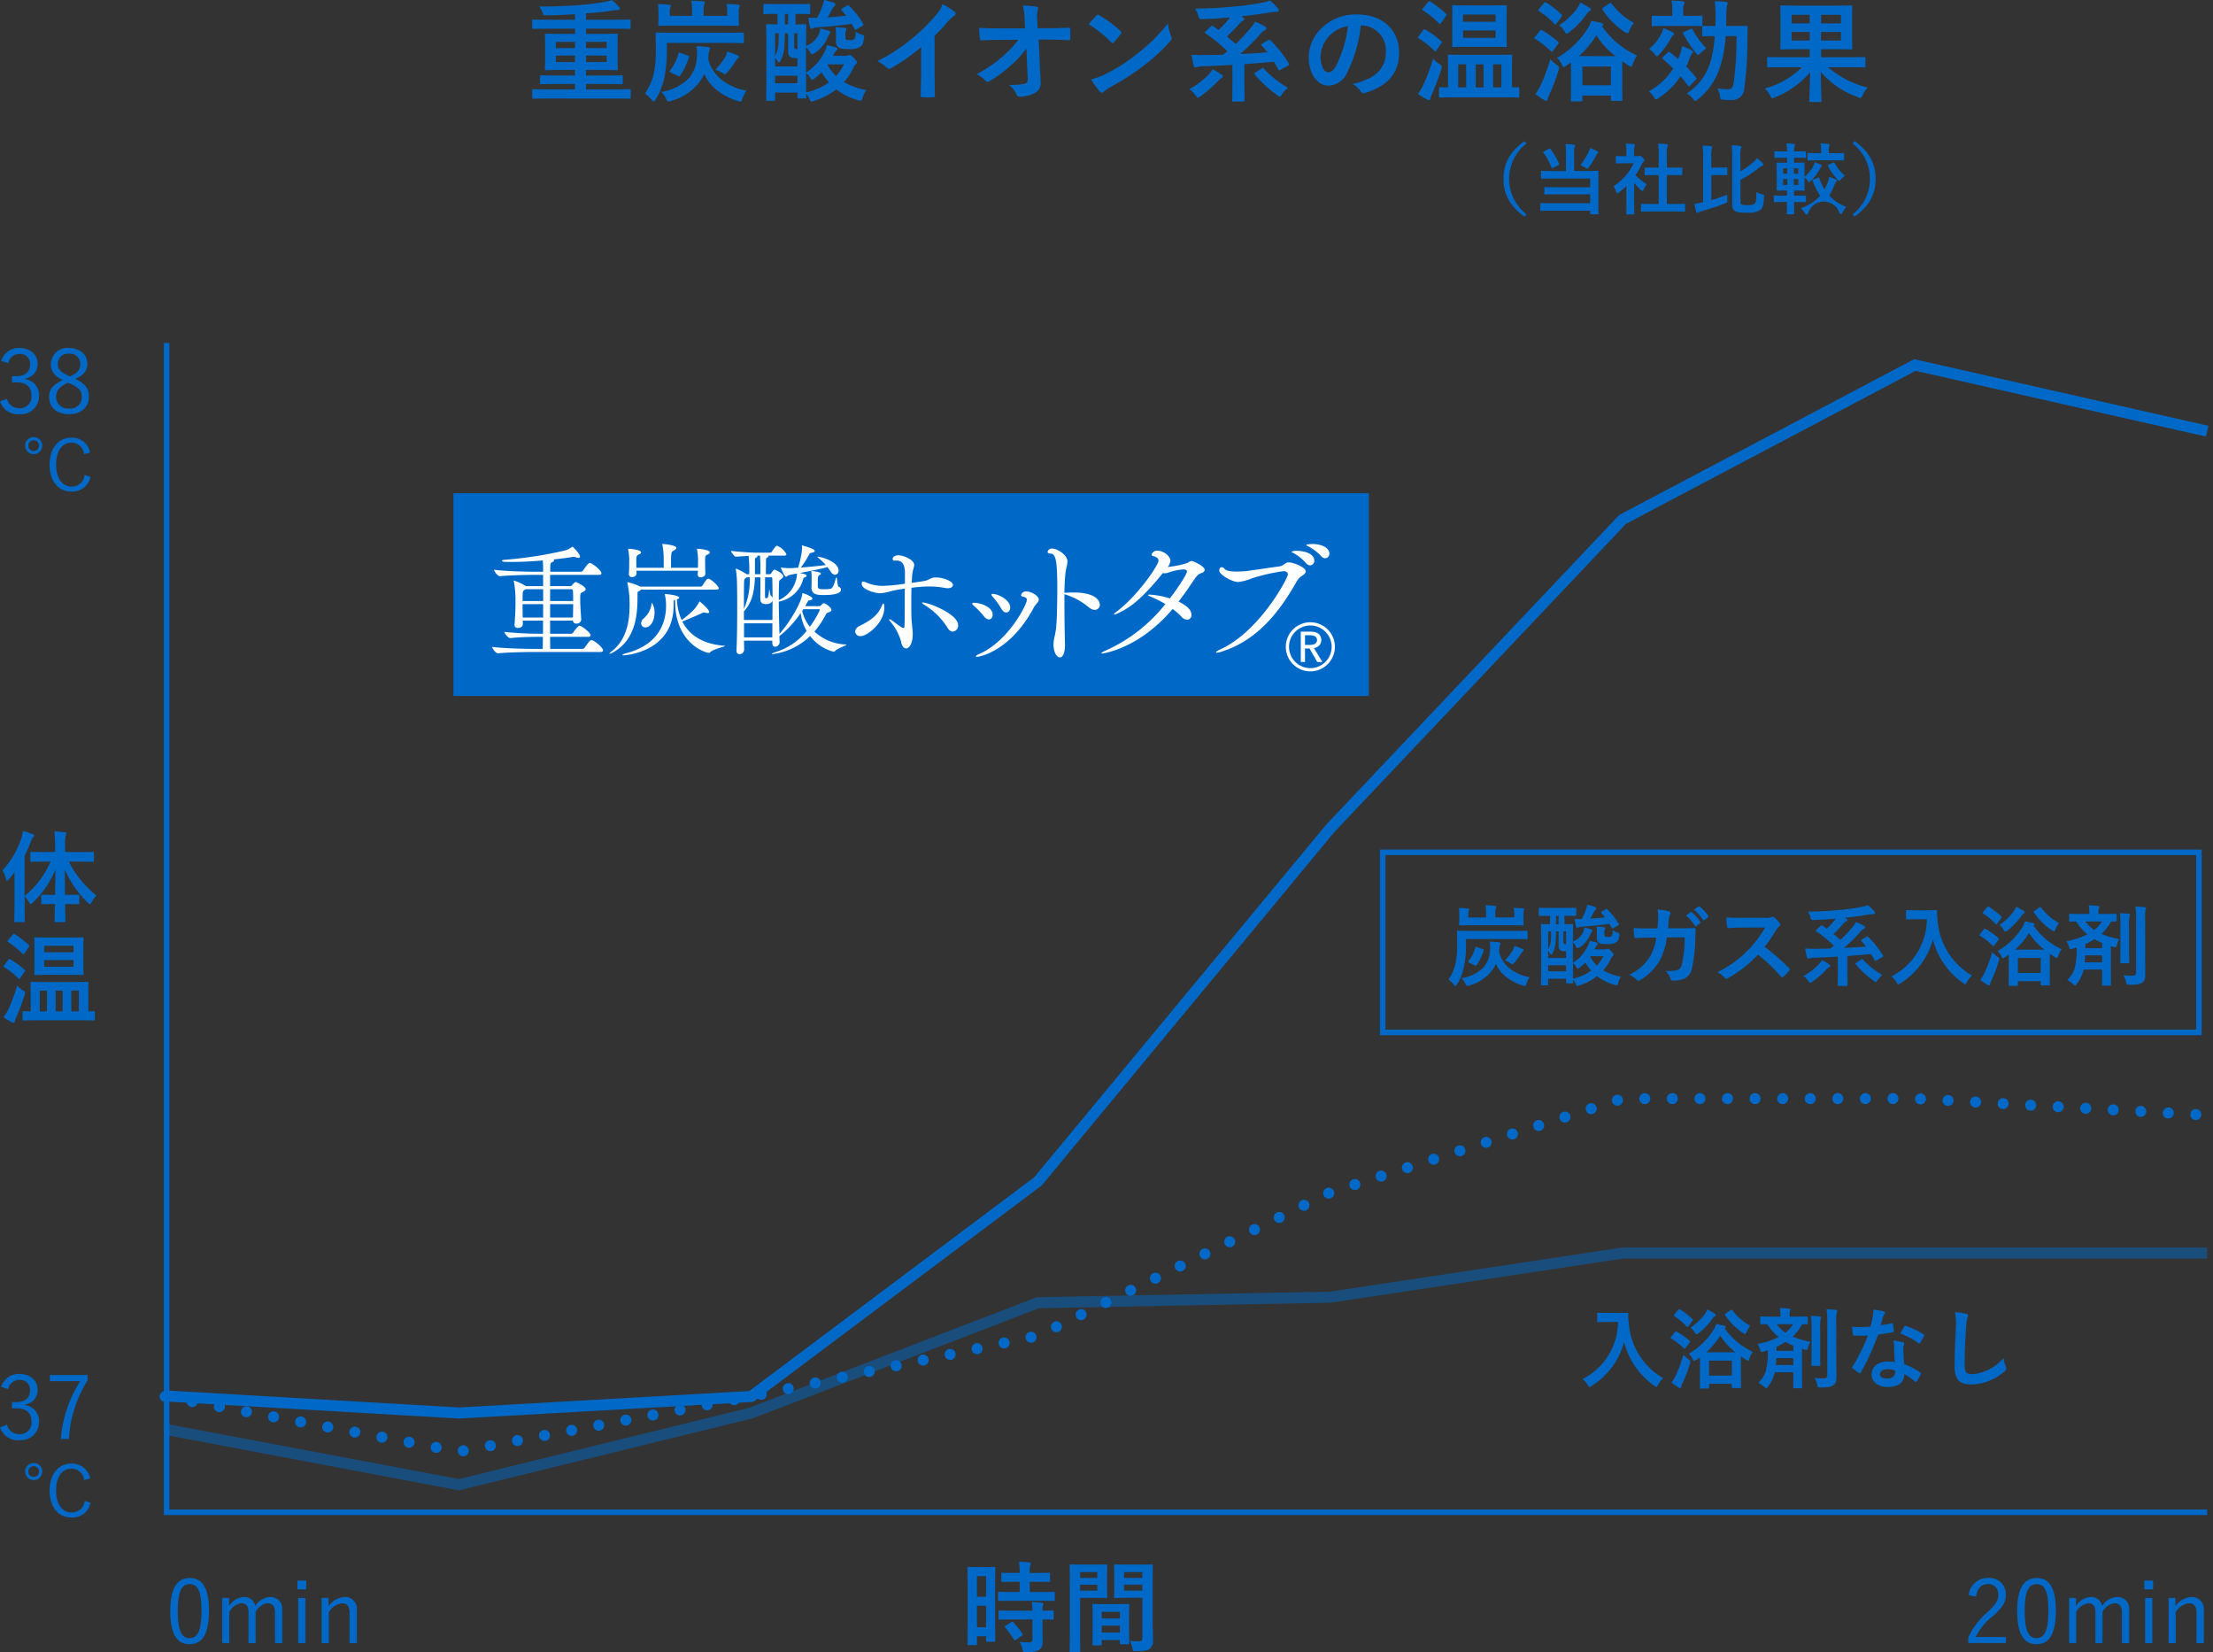<svg xmlns="http://www.w3.org/2000/svg" width="401.263" height="299.542" viewBox="0 0 401.263 299.542">
  <rect x="0" y="0" width="401.263" height="299.542" fill="#333333" stroke="none"/>
  <g id="Group_847" data-name="Group 847" transform="translate(-1381.792 -805.826)">
    <g id="Group_808" data-name="Group 808">
      <path id="Path_1615" data-name="Path 1615" d="M1480.97,823.69c-1.76,0-2.361.021-2.481.021-.2,0-.2-.021-.2-.2v-1.3c0-.2,0-.221.2-.221.12,0,.721.04,2.481.04h5.081v-.979h-3.4c-1.94,0-2.6.039-2.72.039-.2,0-.22-.02-.22-.24v-1.14c0-.22.019-.24.22-.24.12,0,.78.04,2.72.04h3.4v-1h-2.441c-1.96,0-2.66.039-2.78.039-.22,0-.24-.02-.24-.219,0-.121.04-.58.04-1.781v-2.66c0-1.12-.04-1.6-.04-1.721,0-.22.02-.24.24-.24.12,0,.82.041,2.78.041h2.441v-.942h-5.081c-1.781,0-2.38.041-2.5.041-.181,0-.2-.02-.2-.22v-1.26c0-.2.019-.221.2-.221.12,0,.719.041,2.5.041h5.081v-1c-1.8.12-3.561.181-5.3.2-.42,0-.42,0-.58-.5a3.675,3.675,0,0,0-.62-1.1c2.5,0,4.7-.079,6.821-.22,1.941-.141,3.5-.36,4.721-.56a11.017,11.017,0,0,0,1.68-.38,10.365,10.365,0,0,1,1.241,1.219.428.428,0,0,1,.16.341c0,.16-.18.24-.4.24a9.815,9.815,0,0,0-1.2.121c-1.4.24-2.9.359-4.52.48v1.16h5.381c1.78,0,2.38-.041,2.5-.041.2,0,.2.021.2.221v1.26c0,.2,0,.22-.2.22-.121,0-.721-.041-2.5-.041h-5.381v.942h2.74c1.961,0,2.661-.041,2.78-.041.221,0,.24.02.24.24,0,.12-.04.6-.04,1.721v2.66c0,1.2.04,1.66.04,1.781,0,.2-.019.219-.24.219-.119,0-.819-.039-2.78-.039h-2.74v1h3.7c1.94,0,2.6-.04,2.721-.04.22,0,.24.02.24.24v1.14c0,.22-.02.24-.24.24-.12,0-.781-.039-2.721-.039h-3.7v.979h5.421c1.76,0,2.36-.04,2.48-.04.18,0,.2.02.2.221v1.3c0,.179-.02.2-.2.2-.12,0-.72-.021-2.48-.021Zm5.081-9.141v-1.121h-3.481v1.121Zm0,2.52v-1.16h-3.481v1.16Zm2-3.641v1.121h3.74v-1.121Zm3.74,2.481h-3.74v1.16h3.74Z" fill="#0069c7"/>
      <path id="Path_1616" data-name="Path 1616" d="M1502.71,814.869a25.308,25.308,0,0,1-.36,4.5,12.423,12.423,0,0,1-1.68,4.5c-.141.26-.24.38-.34.38s-.2-.1-.381-.32a5.8,5.8,0,0,0-1.22-1.14,10.067,10.067,0,0,0,1.7-4.142,21.724,21.724,0,0,0,.28-3.92c0-1.881-.04-2.641-.04-2.76,0-.221.019-.24.22-.24.12,0,.8.039,2.7.039h10.181c1.9,0,2.541-.039,2.661-.039.22,0,.24.019.24.24v1.439c0,.221-.02.24-.24.24-.12,0-.76-.04-2.661-.04H1502.71Zm10.942-6.922a7.14,7.14,0,0,0-.12-1.4c.721.019,1.5.06,2.141.12.16.021.26.08.26.2a.776.776,0,0,1-.1.279,2.494,2.494,0,0,0-.1.961v.76c0,.9.04,1.321.04,1.42,0,.2-.02.221-.22.221-.12,0-.821-.04-2.781-.04h-8.622c-1.96,0-2.66.04-2.78.04-.2,0-.221-.02-.221-.221,0-.119.04-.559.04-1.42v-.72a10.014,10.014,0,0,0-.1-1.581c.74.021,1.42.061,2.08.122.2.039.28.1.28.2,0,.14-.08.22-.12.36a1.877,1.877,0,0,0-.08.74v.72h4.021v-.64a12.185,12.185,0,0,0-.12-2.12c.72.02,1.54.06,2.161.14.179.02.28.1.28.2a1.344,1.344,0,0,1-.12.4,4.418,4.418,0,0,0-.1,1.359v.66h4.28Zm-3.44,8.542a6.684,6.684,0,0,0,2.46,3.822,9.845,9.845,0,0,0,4.461,1.939,6.813,6.813,0,0,0-.739,1.48c-.141.381-.181.521-.361.521a1.534,1.534,0,0,1-.46-.12,11.329,11.329,0,0,1-3.921-2.061,8.007,8.007,0,0,1-2.18-2.841,7.752,7.752,0,0,1-1.3,2.021,9.58,9.58,0,0,1-4.7,2.861,1.536,1.536,0,0,1-.461.119c-.18,0-.26-.139-.42-.48a5.112,5.112,0,0,0-.9-1.26,8.94,8.94,0,0,0,5.141-2.621,6.816,6.816,0,0,0,1.34-4.06,7.762,7.762,0,0,0-.079-1.621c.72.041,1.4.081,2.059.161.241.02.381.12.381.26a1.264,1.264,0,0,1-.14.44,4.009,4.009,0,0,0-.14.92Zm-3.721-.6c.26.08.3.1.22.3a11.928,11.928,0,0,1-1.6,3.34c-.12.181-.139.181-.38.061l-1.32-.62c-.26-.12-.26-.2-.139-.341a8.611,8.611,0,0,0,1.54-3.08c.04-.22.1-.22.36-.12Zm6.821.22a2.7,2.7,0,0,0,.34-.94,14.979,14.979,0,0,1,1.721.62c.32.141.4.22.4.34s-.06.18-.18.28a1.724,1.724,0,0,0-.361.4,14.08,14.08,0,0,1-1.559,2.121c-.221.24-.32.359-.441.359s-.24-.08-.46-.239a7.22,7.22,0,0,0-1.26-.6A11.609,11.609,0,0,0,1513.312,816.109Z" fill="#0069c7"/>
      <path id="Path_1617" data-name="Path 1617" d="M1526.03,808.348v1.9c1.16,0,1.6-.04,1.741-.04.2,0,.22.02.22.22,0,.12-.04,1.02-.04,3.64v.08a3.983,3.983,0,0,0,2.341-2.24,2.346,2.346,0,0,0,.22-.92,15.637,15.637,0,0,1,1.56.42c.24.08.3.16.3.24a.313.313,0,0,1-.12.26,2.546,2.546,0,0,0-.36.68,6.388,6.388,0,0,1-2.441,2.9.812.812,0,0,1-.4.181c-.16,0-.281-.16-.481-.521a4.755,4.755,0,0,0-.62-.8v4.641a9.383,9.383,0,0,0,3.341-3.741,4.86,4.86,0,0,0,.439-1.24,12.914,12.914,0,0,1,1.541.38c.22.08.34.16.34.28,0,.14-.08.22-.219.38a2.693,2.693,0,0,0-.481.74l-.08.16h2.341a1.063,1.063,0,0,0,.439-.08.864.864,0,0,1,.261-.06c.16,0,.359.121.78.58.34.381.52.6.52.76a.444.444,0,0,1-.22.34,2.173,2.173,0,0,0-.44.681,10.635,10.635,0,0,1-1.7,2.54,12.82,12.82,0,0,0,4.042,1.44,5.357,5.357,0,0,0-.661,1.441c-.179.559-.2.559-.82.4a11.543,11.543,0,0,1-3.94-1.96,12.751,12.751,0,0,1-4.022,2.081,1.518,1.518,0,0,1-.46.119c-.18,0-.24-.119-.4-.48a4.5,4.5,0,0,0-.58-.939c0,.419.02.6.02.64,0,.2-.02.219-.22.219h-1.18c-.18,0-.2-.02-.2-.219v-.841h-4.061v1.3c0,.181-.02.2-.221.2h-1.179c-.2,0-.22-.02-.22-.2,0-.139.04-1.039.04-5.82v-3.361c0-3.221-.04-4.161-.04-4.3,0-.2.019-.22.22-.22.12,0,.58.04,1.84.04v-1.9h-.08c-1.621,0-2.14.039-2.26.039-.2,0-.221-.02-.221-.24v-1.379c0-.221.02-.241.221-.241.12,0,.639.039,2.26.039h3.521c1.62,0,2.16-.039,2.28-.039.18,0,.2.02.2.241v1.379c0,.22-.02.24-.2.24-.12,0-.66-.039-2.28-.039Zm-1.92,3.52c-.02.92-.06,1.64-.08,2.181a6.594,6.594,0,0,1-.74,2.881q-.12.24-.24.24c-.06,0-.12-.061-.2-.181a4.513,4.513,0,0,0-.52-.66v1.561h4.061v-1.54h-.38a1.577,1.577,0,0,1-.92-.181c-.261-.2-.4-.48-.4-1.12v-3.181Zm-1.78,4.12a5.667,5.667,0,0,0,.62-2.54c.02-.42.04-.96.04-1.58h-.66Zm4.061,4.922v-1.36h-4.061v1.36Zm-1.7-10.662v-1.9h-.58v1.9Zm1.1,1.62v2.04a1.4,1.4,0,0,0,.08.7.532.532,0,0,0,.42.139h.1v-2.88Zm6.3,8.9a10.279,10.279,0,0,1-1.321-1.84c-.36.359-.78.72-1.24,1.1-.24.181-.36.282-.46.282-.12,0-.2-.122-.38-.421a2.951,2.951,0,0,0-.74-.84c0,1.761,0,2.9.02,3.52A11.009,11.009,0,0,0,1532.092,820.77Zm3.281-13.922c.2-.121.239-.1.38.039a14.942,14.942,0,0,1,2.54,3.22c.12.2.12.281-.14.42l-1.02.6c-.26.14-.3.14-.42-.08-.16-.3-.32-.6-.5-.9-2.021.28-4.041.48-6.2.64a1.753,1.753,0,0,0-.741.159.611.611,0,0,1-.339.1c-.12,0-.241-.06-.281-.28-.12-.58-.219-1.121-.3-1.741.6.04,1.08.04,1.6.04a15.55,15.55,0,0,0,.861-1.9,6.136,6.136,0,0,0,.379-1.341,13.293,13.293,0,0,1,1.742.481c.219.08.319.16.319.32a.41.41,0,0,1-.18.32,3.813,3.813,0,0,0-.5.741c-.24.459-.46.839-.7,1.279,1.1-.059,2.221-.159,3.36-.279-.259-.34-.54-.661-.82-.961-.14-.16-.12-.24.08-.36Zm-3.441,10.641-.08.12a8.081,8.081,0,0,0,1.52,2,9.791,9.791,0,0,0,1.461-2.12Zm3.14-4.921a.517.517,0,0,0,.141.42c.1.1.3.12.7.12a1.093,1.093,0,0,0,.76-.18c.2-.159.26-.56.3-1.38a2.986,2.986,0,0,0,1.06.56c.46.14.5.16.42.68-.12.921-.26,1.261-.72,1.54a3.264,3.264,0,0,1-1.921.4c-1.48,0-1.679-.1-1.959-.28a1.309,1.309,0,0,1-.481-1.2v-.92a10.332,10.332,0,0,0-.08-1.58c.641.04,1.08.08,1.66.14.24.02.3.1.3.18a.508.508,0,0,1-.08.28,1.385,1.385,0,0,0-.1.68Z" fill="#0069c7"/>
      <path id="Path_1618" data-name="Path 1618" d="M1551.252,818.949c0,1.381.02,2.561.06,4.161.02.261-.08.341-.3.341a17.108,17.108,0,0,1-2,0c-.22,0-.3-.08-.281-.32.021-1.441.081-2.74.081-4.1v-4.66a34.586,34.586,0,0,1-5.5,3.84.566.566,0,0,1-.721-.119,7.458,7.458,0,0,0-1.72-1.181,32.178,32.178,0,0,0,6.3-4.1,32.608,32.608,0,0,0,4.262-4.182,5.794,5.794,0,0,0,1.259-2.061,17.725,17.725,0,0,1,2.221,1.4.355.355,0,0,1,.16.3.571.571,0,0,1-.28.439,6.646,6.646,0,0,0-1.2,1.1,32.023,32.023,0,0,1-2.341,2.52Z" fill="#0069c7"/>
      <path id="Path_1619" data-name="Path 1619" d="M1567.893,814.609a16.577,16.577,0,0,1-2.822,3.08,22.519,22.519,0,0,1-3.78,2.8.854.854,0,0,1-.46.18.423.423,0,0,1-.341-.2,4.537,4.537,0,0,0-1.639-1.181,23.526,23.526,0,0,0,4.66-3.16,19.241,19.241,0,0,0,2.941-3.1l-3.5.021c-1.04,0-2.16.039-3.2.1-.18.02-.26-.12-.279-.339a17.921,17.921,0,0,1-.16-1.942c1.2.08,2.379.1,3.58.1h4.761l-.08-1.78a10.034,10.034,0,0,0-.32-2.361,17.663,17.663,0,0,1,2.52.22c.2.04.26.12.26.24a1.142,1.142,0,0,1-.08.3,5.687,5.687,0,0,0-.079,1.84l.06,1.519h1.74c1.4,0,2.4-.039,3.881-.1.2,0,.3.1.3.24.02.56.02,1.18,0,1.74a.253.253,0,0,1-.28.28c-1.461-.059-2.6-.1-3.841-.1h-1.621l.361,7.521a2.1,2.1,0,0,1-.96,2.121,6.121,6.121,0,0,1-2.761.7c-.38,0-.521-.08-.62-.34a4.06,4.06,0,0,0-1.4-1.781,14.351,14.351,0,0,0,2.821-.2c.46-.1.62-.3.58-1.18Z" fill="#0069c7"/>
      <path id="Path_1620" data-name="Path 1620" d="M1580.591,808.668a.37.37,0,0,1,.279-.16.537.537,0,0,1,.261.1,20.818,20.818,0,0,1,3.82,2.841c.12.12.181.2.181.281a.425.425,0,0,1-.12.259c-.3.4-.961,1.2-1.241,1.5-.1.1-.16.16-.24.16s-.16-.06-.26-.16a21.138,21.138,0,0,0-4.081-3.26C1579.63,809.688,1580.21,809.067,1580.591,808.668Zm1.74,10.541a29.641,29.641,0,0,0,5.761-3.721,30.021,30.021,0,0,0,5.481-5.44,8.935,8.935,0,0,0,.56,2.341.971.971,0,0,1,.1.38c0,.179-.1.339-.32.6a32.643,32.643,0,0,1-4.6,4.24,42.961,42.961,0,0,1-6.041,3.921,6.911,6.911,0,0,0-1.34.92.555.555,0,0,1-.361.2.523.523,0,0,1-.34-.22,13.811,13.811,0,0,1-1.6-2.22A12.014,12.014,0,0,0,1582.331,819.209Z" fill="#0069c7"/>
      <path id="Path_1621" data-name="Path 1621" d="M1603.251,819.33c.22.16.28.24.28.359s-.1.2-.26.3a2.889,2.889,0,0,0-.661.56,21.04,21.04,0,0,1-3.16,2.741c-.24.16-.36.24-.48.24-.14,0-.22-.14-.44-.441a5.232,5.232,0,0,0-1.06-1.119,14.537,14.537,0,0,0,3.3-2.461,5.99,5.99,0,0,0,.879-1.12A10.446,10.446,0,0,1,1603.251,819.33Zm8.441-6.222c.241-.139.3-.12.441.021a20.675,20.675,0,0,1,3.341,4.2c.12.181.1.24-.12.38l-1.361.761a.868.868,0,0,1-.24.1c-.06,0-.1-.04-.16-.139-.26-.481-.54-.961-.821-1.42-1.7.16-3.52.319-5.34.439v3.5c0,2.22.04,2.96.04,3.061,0,.2-.02.219-.22.219h-1.82c-.2,0-.221-.019-.221-.219,0-.12.04-.841.04-3.061v-3.36c-1.8.119-3.6.2-5.32.24a3.957,3.957,0,0,0-1.041.139,1.159,1.159,0,0,1-.4.08c-.1,0-.2-.08-.24-.279a18.719,18.719,0,0,1-.4-2.021c.839.06,1.52.06,2.14.06,1.1,0,2.321-.02,3.581-.06.26-.22.52-.44.781-.64a29.867,29.867,0,0,0-3.982-3.241c-.16-.12-.18-.139.021-.341l.939-.9c.2-.181.24-.2.4-.08l1.021.72a19.681,19.681,0,0,0,2.061-2.281c-1.721.16-3.322.261-4.9.3-.6.021-.66,0-.82-.519a4.653,4.653,0,0,0-.64-1.381c2.42-.02,4.861-.14,7.4-.4a44.333,44.333,0,0,0,4.6-.639,9.486,9.486,0,0,0,1.6-.421,11.088,11.088,0,0,1,1.4,1.341.776.776,0,0,1,.2.459c0,.16-.18.24-.34.24a7.342,7.342,0,0,0-1.041.08c-1.6.26-3.26.52-5.44.74l.3.18c.22.121.28.221.28.32,0,.181-.12.24-.261.32a1.776,1.776,0,0,0-.559.441,33.124,33.124,0,0,1-2.341,2.4c.54.441,1.061.88,1.58,1.361a32.144,32.144,0,0,0,2.761-2.942,6.483,6.483,0,0,0,.761-1.119,14.719,14.719,0,0,1,1.78.859c.22.141.28.221.28.34,0,.16-.1.282-.3.381a1.872,1.872,0,0,0-.66.52,33.974,33.974,0,0,1-3.82,3.781c1.78-.08,3.5-.2,4.98-.32a14.447,14.447,0,0,0-1.04-1.221c-.16-.139-.139-.2.1-.34Zm-1.139,5.121c.219-.139.259-.12.4.041a17.66,17.66,0,0,0,4.381,3.46,5.689,5.689,0,0,0-1.08,1.18c-.2.3-.279.441-.42.441-.1,0-.22-.1-.439-.261a21.982,21.982,0,0,1-4.1-3.76c-.12-.16-.1-.2.141-.36Z" fill="#0069c7"/>
      <path id="Path_1622" data-name="Path 1622" d="M1628.532,810.428a25.061,25.061,0,0,1-2.5,8.622,3.8,3.8,0,0,1-3.4,2.3c-1.761,0-3.541-1.88-3.541-5.141a7.368,7.368,0,0,1,2.261-5.2,8.754,8.754,0,0,1,6.5-2.561c4.8,0,7.622,2.961,7.622,6.942,0,3.72-2.1,6.061-6.162,7.281-.419.121-.6.041-.86-.359a4.231,4.231,0,0,0-1.4-1.26c3.381-.8,6.041-2.2,6.041-5.983a4.543,4.543,0,0,0-4.481-4.64Zm-5.741,1.94a5.763,5.763,0,0,0-1.561,3.7c0,1.841.741,2.862,1.361,2.862.52,0,.96-.26,1.5-1.221a22.821,22.821,0,0,0,2.121-7.161A6.032,6.032,0,0,0,1622.791,812.368Z" fill="#0069c7"/>
      <path id="Path_1623" data-name="Path 1623" d="M1639.83,811.288c.16-.2.22-.2.4-.1a15.553,15.553,0,0,1,2.88,2.1c.08.06.12.1.12.159s-.04.12-.12.24l-.9,1.321c-.061.1-.1.139-.16.139-.04,0-.1-.039-.181-.119a15.052,15.052,0,0,0-2.84-2.241c-.1-.059-.14-.1-.14-.159a.473.473,0,0,1,.12-.221Zm.04,9.942a33.363,33.363,0,0,0,1.76-4.761,6.643,6.643,0,0,0,1.181.98c.32.221.419.3.419.481a2.2,2.2,0,0,1-.1.46c-.521,1.62-1.12,3.161-1.7,4.52a2.489,2.489,0,0,0-.281.78.255.255,0,0,1-.24.281.9.9,0,0,1-.38-.12,12.062,12.062,0,0,1-1.64-1A9.921,9.921,0,0,0,1639.87,821.23Zm.86-15.023c.161-.18.22-.18.4-.1a19.729,19.729,0,0,1,2.841,2.2c.08.06.12.121.12.16,0,.06-.04.121-.12.24l-.9,1.3c-.139.2-.2.18-.359.06a18.486,18.486,0,0,0-2.9-2.361c-.1-.06-.14-.1-.14-.14,0-.059.04-.12.14-.24Zm4.941,17.264c-1.96,0-2.62.04-2.74.04-.2,0-.22-.021-.22-.22V821.85c0-.2.019-.219.22-.219.08,0,.48.039,1.42.039v-3.74c0-1.261-.04-1.862-.04-1.981,0-.2.02-.22.22-.22.12,0,.781.041,2.7.041h5.822c1.921,0,2.581-.041,2.7-.041.221,0,.24.02.24.22,0,.1-.04.72-.04,1.96v3.761c.7-.02,1.021-.039,1.08-.039.221,0,.24.019.24.219v1.441c0,.2-.019.22-.24.22-.1,0-.78-.04-2.72-.04Zm6.582-16.664c1.8,0,2.42-.039,2.54-.039.2,0,.2.019.2.239,0,.12-.019.66-.019,1.921v3.28c0,1.261.019,1.8.019,1.921,0,.2,0,.22-.2.22-.12,0-.74-.04-2.54-.04h-4.4c-1.781,0-2.42.04-2.54.04-.2,0-.221-.021-.221-.22,0-.12.04-.66.04-1.921v-3.28c0-1.261-.04-1.8-.04-1.921,0-.22.02-.239.221-.239.12,0,.759.039,2.54.039Zm-4.621,14.863v-4.181h-1.441v4.181Zm-.561-13.2v1.3h5.9v-1.3Zm5.9,2.881h-5.9v1.34h5.9Zm-2.181,10.322v-4.181h-1.42v4.181Zm1.74-4.181v4.181h1.5v-4.181Z" fill="#0069c7"/>
      <path id="Path_1624" data-name="Path 1624" d="M1660.97,811.448c.179-.219.24-.24.42-.139a16.472,16.472,0,0,1,2.9,2.08c.08.08.141.139.141.2s-.04.121-.12.221l-.92,1.22c-.161.22-.221.26-.381.1a14.027,14.027,0,0,0-2.88-2.24c-.1-.061-.141-.12-.141-.16,0-.061.04-.1.1-.18Zm.139,9.9a32.341,32.341,0,0,0,1.782-4.781,9.966,9.966,0,0,0,1.16,1.021c.5.359.5.359.34.959a29.741,29.741,0,0,1-1.7,4.481,3.238,3.238,0,0,0-.28.8.255.255,0,0,1-.24.281.816.816,0,0,1-.38-.14,16.963,16.963,0,0,1-1.6-1.1A9.223,9.223,0,0,0,1661.109,821.35Zm.62-14.963c.161-.2.241-.18.421-.1a17.365,17.365,0,0,1,2.781,2.18c.08.08.12.121.12.16,0,.061-.04.121-.12.24l-.9,1.221c-.179.24-.219.24-.38.1a13.866,13.866,0,0,0-2.82-2.361c-.181-.12-.181-.139,0-.36Zm4.042,11.363a1.379,1.379,0,0,1-.44.239c-.141,0-.2-.159-.36-.479a3.446,3.446,0,0,0-.88-1.181,15.909,15.909,0,0,0,5.52-5.241,5.42,5.42,0,0,0,.7-1.481c.64.1,1.4.281,1.94.42.16.061.24.141.24.241a.224.224,0,0,1-.16.24l-.08.06a15.805,15.805,0,0,0,6.382,5.341,4.815,4.815,0,0,0-.78,1.54c-.1.321-.161.46-.321.46a1.1,1.1,0,0,1-.46-.22c-.4-.259-.78-.5-1.14-.759v3.4c0,2.92.04,3.461.04,3.58,0,.2-.02.2-.24.2h-1.64c-.2,0-.221,0-.221-.2v-.76h-5.161v.861c0,.18-.02.2-.22.2h-1.66c-.2,0-.22-.02-.22-.2,0-.14.04-.681.04-3.6v-1.761c0-.639,0-1.12-.02-1.479Zm4.281-10.482c.16.1.2.179.2.279,0,.16-.08.24-.24.3a1.621,1.621,0,0,0-.54.559,14.8,14.8,0,0,1-3.141,3.261c-.22.18-.36.26-.46.26-.141,0-.221-.119-.4-.42a4,4,0,0,0-.96-1.1,12.606,12.606,0,0,0,3.2-3,6.134,6.134,0,0,0,.6-1.12A13.08,13.08,0,0,1,1670.052,807.268Zm4.661,8.741a15.787,15.787,0,0,1-3.481-3.761,17.656,17.656,0,0,1-3.161,3.761Zm-6,5.281h5.161v-3.4h-5.161Zm4.9-14.843a.58.58,0,0,1,.2-.1c.06,0,.1.039.18.119a12.081,12.081,0,0,0,4.041,3.5,6.362,6.362,0,0,0-.8,1.4c-.14.34-.2.48-.339.48a1.2,1.2,0,0,1-.5-.22,14.274,14.274,0,0,1-4.061-4.061c-.1-.18-.06-.2.141-.34Z" fill="#0069c7"/>
      <path id="Path_1625" data-name="Path 1625" d="M1684.151,815.369c.2-.18.26-.2.42-.08.5.38,1,.8,1.5,1.24l.241-.58a6.755,6.755,0,0,0,.44-1.761,11.085,11.085,0,0,1,1.76.741c.2.1.26.18.26.3a.548.548,0,0,1-.22.38,2.435,2.435,0,0,0-.42.86,15.133,15.133,0,0,1-.6,1.421,23.688,23.688,0,0,1,1.78,2c.14.139.14.2-.04.38l-1,1.08c-.1.1-.16.16-.22.16s-.12-.06-.18-.14a20.376,20.376,0,0,0-1.36-1.7,14.41,14.41,0,0,1-3.981,3.941c-.24.16-.36.24-.461.24-.139,0-.219-.14-.42-.46a3.994,3.994,0,0,0-.9-1,11.985,11.985,0,0,0,4.422-4.141c-.62-.621-1.261-1.2-1.881-1.721-.16-.12-.14-.179.02-.34Zm-1.1-3.461a6.767,6.767,0,0,0,.34-.98,12.847,12.847,0,0,1,1.64.72c.2.1.3.2.3.321s-.08.179-.22.3a2.9,2.9,0,0,0-.44.66,14.033,14.033,0,0,1-2.04,2.781c-.22.2-.34.32-.441.32s-.2-.12-.359-.36a3.733,3.733,0,0,0-1.02-.96A8.787,8.787,0,0,0,1683.051,811.908Zm.9-1.381c-1.74,0-2.32.041-2.44.041-.2,0-.22-.02-.22-.22v-1.44c0-.22.02-.24.22-.24.12,0,.7.039,2.44.039h1.061v-.66a11.545,11.545,0,0,0-.12-2.12c.74.02,1.339.059,2,.139.22.021.339.1.339.2a1.054,1.054,0,0,1-.139.42,4.019,4.019,0,0,0-.1,1.359v.66h.82c1.741,0,2.321-.039,2.441-.039.2,0,.22.02.22.24v1.44c0,.2-.021.22-.22.22-.12,0-.7-.041-2.441-.041Zm4.381.561c.22-.1.26-.1.36.08a13.907,13.907,0,0,0,2.521,3.421,5.991,5.991,0,0,0-1.08.86c-.221.22-.341.34-.441.34-.12,0-.219-.12-.42-.381a22.323,22.323,0,0,1-2.28-3.46c-.1-.2-.06-.24.16-.341Zm6.361,1.28a23.908,23.908,0,0,1-1.02,5.621,12.406,12.406,0,0,1-4,5.841c-.261.2-.381.3-.5.3-.1,0-.2-.1-.4-.36a3.469,3.469,0,0,0-1.14-1,10.325,10.325,0,0,0,4.221-5.462,21.805,21.805,0,0,0,.86-4.941c-1.441,0-1.941.04-2.04.04-.221,0-.24-.019-.24-.22v-1.459c0-.2.019-.221.24-.221.1,0,.6.04,2.14.04.02-.54.041-1.1.041-1.681a19.513,19.513,0,0,0-.161-2.82c.741.019,1.361.06,2.061.12.2.04.3.12.3.239a2.345,2.345,0,0,1-.141.541,10.645,10.645,0,0,0-.1,1.981c0,.56-.019,1.1-.04,1.62h1.4c1.62,0,2.16-.04,2.28-.04.181,0,.22.04.22.24-.02.7-.039,1.28-.039,1.9a62.29,62.29,0,0,1-.561,9.122,2.213,2.213,0,0,1-2.52,2.181,11.947,11.947,0,0,1-1.221-.041c-.56-.019-.56-.019-.68-.68a4,4,0,0,0-.46-1.38,11.847,11.847,0,0,0,1.92.16c.62,0,.881-.22,1.04-1.24a60.657,60.657,0,0,0,.5-8.4Z" fill="#0069c7"/>
      <path id="Path_1626" data-name="Path 1626" d="M1704.951,818.01c-1.78,0-2.381.039-2.5.039-.22,0-.239-.02-.239-.239v-1.421c0-.2.019-.22.239-.22.12,0,.721.04,2.5.04h4.982v-1.461h-2.362c-1.92,0-2.62.041-2.759.041-.2,0-.221-.02-.221-.221,0-.119.04-.679.04-1.98v-3.561c0-1.3-.04-1.86-.04-2,0-.2.02-.22.221-.22.139,0,.839.041,2.759.041h7.082c1.941,0,2.641-.041,2.781-.041.2,0,.22.02.22.22,0,.119-.04.7-.04,2v3.561c0,1.3.04,1.881.04,1.98,0,.2-.02.221-.22.221-.14,0-.84-.041-2.781-.041h-2.661v1.461h5.321c1.781,0,2.381-.04,2.5-.04.2,0,.22.02.22.22v1.421c0,.219-.019.239-.22.239-.12,0-.72-.039-2.5-.039h-4.06a17.057,17.057,0,0,0,7.182,3.68,5.692,5.692,0,0,0-.9,1.38c-.18.361-.24.5-.4.5a1.663,1.663,0,0,1-.48-.139,15.563,15.563,0,0,1-6.721-4.581c0,2.6.139,4.8.139,5.241,0,.2-.019.22-.219.22h-1.761c-.22,0-.239-.02-.239-.22,0-.441.12-2.581.139-5.161a16.024,16.024,0,0,1-6.381,4.541,1.636,1.636,0,0,1-.48.16c-.14,0-.22-.12-.38-.481a4.974,4.974,0,0,0-.961-1.28,15.276,15.276,0,0,0,6.742-3.86Zm4.982-7.942v-1.56h-3.282v1.56Zm0,3.1v-1.54h-3.282v1.54Zm2.059-4.66v1.56h3.6v-1.56Zm3.6,3.12h-3.6v1.54h3.6Z" fill="#0069c7"/>
    </g>
    <path id="Path_1627" data-name="Path 1627" d="M1412,868v212h370" fill="none" stroke="#0069c7" stroke-miterlimit="10" stroke-width="1"/>
    <g id="Group_810" data-name="Group 810">
      <g id="Group_809" data-name="Group 809">
        <path id="Path_1628" data-name="Path 1628" d="M1389.964,962.027c-1.765,0-2.359.036-2.467.036-.18,0-.2-.017-.2-.2v-1.386c0-.2.018-.2.2-.2.108,0,.7.018,2.467.018h1.818v-1.17a19.923,19.923,0,0,0-.126-2.557,16.075,16.075,0,0,1,1.891.144c.18,0,.288.09.288.18a.941.941,0,0,1-.126.378,6.179,6.179,0,0,0-.108,1.819V960.3h2.556c1.747,0,2.36-.018,2.486-.018.162,0,.179,0,.179.2v1.386c0,.181-.017.2-.179.2-.126,0-.739-.036-2.486-.036h-1.872a18.256,18.256,0,0,0,5.006,6.159,4.57,4.57,0,0,0-.883,1.206c-.126.252-.2.378-.288.378s-.2-.108-.378-.289a17.778,17.778,0,0,1-4.195-6.049c0,1.621.017,3.223.036,4.628H1394c1.4,0,1.855-.037,1.963-.037.18,0,.2.018.2.2v1.314c0,.2-.017.216-.2.216-.108,0-.559-.036-1.963-.036h-.4c.018,1.711.054,2.9.054,3.079s-.018.2-.2.2h-1.549c-.2,0-.216-.018-.216-.2s.037-1.387.073-3.079h-.325c-1.4,0-1.854.036-1.962.036-.18,0-.2-.019-.2-.216v-1.314c0-.181.019-.2.2-.2.108,0,.558.037,1.962.037h.342c.036-1.4.054-3.007.054-4.61a16.817,16.817,0,0,1-4.105,6.014c-.18.162-.288.269-.377.269s-.163-.107-.29-.341a5.9,5.9,0,0,0-.809-1.063v1.729c0,1.764.036,2.647.036,2.737,0,.18-.019.2-.2.2h-1.531c-.162,0-.18-.018-.18-.2,0-.108.036-.973.036-2.737v-4.087c0-.6,0-1.315.019-2.034-.343.449-.685.9-1.045,1.313-.126.145-.234.234-.325.234s-.143-.108-.2-.324a5.17,5.17,0,0,0-.612-1.548,15.936,15.936,0,0,0,3.421-5.852,6.2,6.2,0,0,0,.269-1.279,12.56,12.56,0,0,1,1.747.559c.2.09.288.144.288.27s-.053.2-.2.324a1.743,1.743,0,0,0-.36.72,26.074,26.074,0,0,1-1.17,2.629v7.292a16.647,16.647,0,0,0,4.717-6.248Z" fill="#0069c7"/>
        <path id="Path_1629" data-name="Path 1629" d="M1383.284,979.84c.144-.181.2-.181.36-.091a13.907,13.907,0,0,1,2.592,1.891c.073.054.109.09.109.144s-.036.108-.109.216l-.809,1.188c-.055.09-.091.126-.145.126q-.054,0-.162-.108a13.6,13.6,0,0,0-2.557-2.017c-.089-.053-.126-.089-.126-.143a.433.433,0,0,1,.109-.2Zm.036,8.948a30.082,30.082,0,0,0,1.584-4.285,5.972,5.972,0,0,0,1.063.882c.288.2.378.27.378.432a1.929,1.929,0,0,1-.09.414c-.469,1.458-1.009,2.845-1.53,4.07a2.191,2.191,0,0,0-.252.7.23.23,0,0,1-.217.252.8.8,0,0,1-.342-.109,10.74,10.74,0,0,1-1.477-.9A9.019,9.019,0,0,0,1383.32,988.788Zm.774-13.521c.144-.163.2-.163.36-.091a17.82,17.82,0,0,1,2.557,1.98c.072.055.108.109.108.145,0,.053-.036.108-.108.216l-.81,1.171c-.127.179-.18.162-.324.053a16.722,16.722,0,0,0-2.611-2.125c-.09-.053-.126-.09-.126-.126,0-.053.036-.107.126-.216Zm4.447,15.538c-1.764,0-2.358.036-2.467.036-.179,0-.2-.018-.2-.2v-1.3c0-.181.018-.2.2-.2.072,0,.433.037,1.28.037v-3.368c0-1.134-.037-1.674-.037-1.782,0-.181.018-.2.2-.2.108,0,.7.036,2.43.036h5.241c1.728,0,2.322-.036,2.43-.036.2,0,.216.017.216.2,0,.09-.036.648-.036,1.764v3.386c.631-.019.919-.037.973-.037.2,0,.215.018.215.2v1.3c0,.18-.017.2-.215.2-.09,0-.7-.036-2.45-.036Zm5.924-15c1.621,0,2.179-.036,2.287-.036.18,0,.18.017.18.215,0,.109-.018.594-.018,1.729v2.953c0,1.134.018,1.62.018,1.728,0,.18,0,.2-.18.2-.108,0-.666-.036-2.287-.036H1390.5c-1.6,0-2.179.036-2.287.036-.18,0-.2-.019-.2-.2,0-.108.036-.594.036-1.728v-2.953c0-1.135-.036-1.62-.036-1.729,0-.2.017-.215.2-.215.108,0,.684.036,2.287.036Zm-4.159,13.378v-3.764h-1.3v3.764Zm-.5-11.884v1.17h5.311V977.3Zm5.311,2.593H1389.8V981.1h5.311Zm-1.963,9.291v-3.764h-1.278v3.764Zm1.567-3.764v3.764h1.35v-3.764Z" fill="#0069c7"/>
      </g>
    </g>
    <g id="Group_812" data-name="Group 812">
      <g id="Group_811" data-name="Group 811">
        <path id="Path_1630" data-name="Path 1630" d="M1382,871.252a3.332,3.332,0,0,1,3.346-2.337c1.9,0,3.264,1.169,3.264,2.85a2.581,2.581,0,0,1-2.209,2.673v.143a2.877,2.877,0,0,1,2.466,2.945,3.266,3.266,0,0,1-3.506,3.394,3.393,3.393,0,0,1-3.569-2.321l1.28-.48a2.184,2.184,0,0,0,2.289,1.712,2.07,2.07,0,0,0,2.129-2.288c0-1.505-.848-2.386-2.625-2.386h-.9v-1.136h.8c1.648,0,2.48-.816,2.48-2.145a1.776,1.776,0,0,0-1.921-1.872,2.046,2.046,0,0,0-2.049,1.681Z" fill="#0069c7"/>
        <path id="Path_1631" data-name="Path 1631" d="M1397.906,877.734c0,1.986-1.456,3.186-3.617,3.186-2.144,0-3.6-1.168-3.6-3.138,0-1.376.753-2.224,2.482-3.041-1.585-.784-2.161-1.664-2.161-2.945a2.991,2.991,0,0,1,3.281-2.881c1.953,0,3.329,1.185,3.329,2.833,0,1.28-.624,2.081-2.192,2.77C1397.282,875.366,1397.906,876.294,1397.906,877.734Zm-3.793-2.528c-1.537.72-2.144,1.44-2.144,2.513a2.1,2.1,0,0,0,2.32,2.161,2.06,2.06,0,0,0,2.337-2.113c0-1.025-.5-1.7-2.177-2.417Zm.384-1.137c1.44-.624,1.857-1.3,1.857-2.289a1.862,1.862,0,0,0-2.065-1.825,1.825,1.825,0,0,0-2.017,1.841c0,.9.433,1.473,1.905,2.129Z" fill="#0069c7"/>
        <path id="Path_1632" data-name="Path 1632" d="M1389.456,886.614a1.538,1.538,0,0,1-1.549,1.55,1.557,1.557,0,0,1-1.561-1.55,1.538,1.538,0,0,1,1.561-1.536A1.52,1.52,0,0,1,1389.456,886.614Zm-2.521,0a.956.956,0,0,0,.972.974.946.946,0,0,0,.96-.974.935.935,0,0,0-.96-.96A.945.945,0,0,0,1386.935,886.614Zm10.1,1.55a2.282,2.282,0,0,0-2.292-2.074c-1.6,0-2.777,1.37-2.777,3.969s1.19,3.968,2.777,3.968a2.289,2.289,0,0,0,2.395-2.112l1.062.358a3.31,3.31,0,0,1-3.47,2.676c-2.265,0-3.943-1.78-3.943-4.878s1.691-4.9,3.943-4.9a3.313,3.313,0,0,1,3.406,2.7Z" fill="#0069c7"/>
      </g>
    </g>
    <g id="Group_814" data-name="Group 814">
      <g id="Group_813" data-name="Group 813">
        <path id="Path_1633" data-name="Path 1633" d="M1382,1057.252a3.332,3.332,0,0,1,3.346-2.337c1.9,0,3.264,1.169,3.264,2.85a2.581,2.581,0,0,1-2.209,2.673v.143a2.877,2.877,0,0,1,2.466,2.945,3.266,3.266,0,0,1-3.506,3.394,3.393,3.393,0,0,1-3.569-2.321l1.28-.48a2.184,2.184,0,0,0,2.289,1.712,2.07,2.07,0,0,0,2.129-2.288c0-1.505-.848-2.386-2.625-2.386h-.9v-1.136h.8c1.648,0,2.48-.816,2.48-2.145a1.776,1.776,0,0,0-1.921-1.872,2.046,2.046,0,0,0-2.049,1.681Z" fill="#0069c7"/>
        <path id="Path_1634" data-name="Path 1634" d="M1397.667,1056.1a22.11,22.11,0,0,0-3.378,10.612h-1.473a22.953,22.953,0,0,1,3.522-10.484h-5.49v-1.121h6.819Z" fill="#0069c7"/>
        <path id="Path_1635" data-name="Path 1635" d="M1389.456,1072.614a1.538,1.538,0,0,1-1.549,1.55,1.557,1.557,0,0,1-1.561-1.55,1.538,1.538,0,0,1,1.561-1.536A1.52,1.52,0,0,1,1389.456,1072.614Zm-2.521,0a.956.956,0,0,0,.972.974.946.946,0,0,0,.96-.974.935.935,0,0,0-.96-.96A.945.945,0,0,0,1386.935,1072.614Zm10.1,1.55a2.282,2.282,0,0,0-2.292-2.074c-1.6,0-2.777,1.37-2.777,3.969s1.19,3.968,2.777,3.968a2.289,2.289,0,0,0,2.395-2.112l1.062.358a3.31,3.31,0,0,1-3.47,2.676c-2.265,0-3.943-1.78-3.943-4.878s1.691-4.9,3.943-4.9a3.313,3.313,0,0,1,3.406,2.7Z" fill="#0069c7"/>
      </g>
    </g>
    <g id="Group_816" data-name="Group 816">
      <g id="Group_815" data-name="Group 815">
        <path id="Path_1636" data-name="Path 1636" d="M1419.69,1097.854c0,4.242-1.248,6.066-3.521,6.066s-3.505-1.793-3.505-6.034c0-4.226,1.3-5.971,3.537-5.971S1419.69,1093.628,1419.69,1097.854Zm-5.666.015c0,3.586.7,4.946,2.145,4.946,1.457,0,2.161-1.36,2.161-4.946s-.688-4.849-2.129-4.849C1414.776,1093.02,1414.024,1094.269,1414.024,1097.869Z" fill="#0069c7"/>
        <path id="Path_1637" data-name="Path 1637" d="M1423.336,1097.021a3.291,3.291,0,0,1,2.674-1.665,1.945,1.945,0,0,1,2.049,1.649,3.416,3.416,0,0,1,2.72-1.649,2.11,2.11,0,0,1,2.194,2.337v6.019h-1.313v-5.555c0-1.152-.5-1.664-1.345-1.664a2.812,2.812,0,0,0-2.176,1.616v5.6h-1.282v-5.555c0-1.183-.479-1.664-1.28-1.664a2.868,2.868,0,0,0-2.209,1.616v5.6h-1.28v-8.18h1.248Z" fill="#0069c7"/>
        <path id="Path_1638" data-name="Path 1638" d="M1437.319,1093.964h-1.6v-1.585h1.6Zm-.143,9.748h-1.313v-8.18h1.313Z" fill="#0069c7"/>
        <path id="Path_1639" data-name="Path 1639" d="M1441.367,1097.021a3.789,3.789,0,0,1,2.865-1.665,2.145,2.145,0,0,1,2.274,2.337v6.019h-1.329v-5.555c0-1.168-.5-1.664-1.376-1.664a3.251,3.251,0,0,0-2.385,1.616v5.6h-1.3v-8.18h1.248Z" fill="#0069c7"/>
      </g>
    </g>
    <g id="Group_818" data-name="Group 818">
      <g id="Group_817" data-name="Group 817">
        <path id="Path_1640" data-name="Path 1640" d="M1562.23,1097.86c0,4.484.037,5.293.037,5.4,0,.179-.019.2-.2.2h-1.3c-.162,0-.18-.019-.18-.2v-.792h-1.656v1.422c0,.18-.019.2-.181.2h-1.332c-.18,0-.2-.018-.2-.2,0-.108.036-1.027.036-5.545v-3.926c0-3.259-.036-4.213-.036-4.321,0-.18.018-.2.2-.2.126,0,.469.037,1.549.037h1.548c1.081,0,1.422-.037,1.548-.037.18,0,.2.019.2.2,0,.108-.037.99-.037,3.637Zm-3.294-6.284v3.728h1.656v-3.728Zm1.656,9.255v-3.889h-1.656v3.889Zm4.79-4.789c-1.711,0-2.3.035-2.413.035-.2,0-.216-.017-.216-.216v-1.242c0-.18.018-.2.216-.2.108,0,.7.036,2.413.036h1.3V1092.6h-.847c-1.6,0-2.16.036-2.269.036-.2,0-.215-.019-.215-.2v-1.259c0-.2.017-.217.215-.217.109,0,.667.036,2.269.036h.847a15.066,15.066,0,0,0-.126-2.034c.7.017,1.188.054,1.854.126.18.017.288.09.288.179a.975.975,0,0,1-.108.378,4.184,4.184,0,0,0-.09,1.351h1.206c1.639,0,2.179-.036,2.287-.036.18,0,.2.018.2.217v1.259c0,.18-.018.2-.2.2-.108,0-.648-.036-2.287-.036H1568.5v1.854h1.909c1.71,0,2.3-.036,2.412-.036.2,0,.216.018.216.2v1.242c0,.2-.017.216-.216.216-.107,0-.7-.035-2.412-.035Zm.071,3.385c-1.71,0-2.286.036-2.394.036-.2,0-.216-.019-.216-.2V1098c0-.18.017-.2.216-.2.108,0,.684.036,2.394.036H1569a13.157,13.157,0,0,0-.126-1.584c.685.036,1.333.09,1.819.162.2.036.306.107.306.2a.61.61,0,0,1-.09.306,2.282,2.282,0,0,0-.09.918c1.224,0,1.71-.036,1.8-.036.2,0,.217.018.217.2v1.261c0,.179-.019.2-.217.2-.09,0-.576-.019-1.8-.036v1.782c0,.828.018,1.6.018,2.215a1.673,1.673,0,0,1-.63,1.53,4.144,4.144,0,0,1-2.341.4c-.54,0-.558,0-.684-.54a4.016,4.016,0,0,0-.54-1.315c.629.054,1.17.071,1.764.071.433,0,.594-.143.594-.557v-3.583Zm-.306.5c.18-.108.235-.108.378.018a14.292,14.292,0,0,1,1.657,2.071c.108.162.089.215-.09.341l-1.1.757c-.107.071-.162.108-.216.108s-.09-.037-.143-.126a15.151,15.151,0,0,0-1.585-2.215c-.126-.144-.126-.2.09-.324Z" fill="#0069c7"/>
        <path id="Path_1641" data-name="Path 1641" d="M1580.555,1089.487c1.17,0,1.71-.035,1.818-.035.162,0,.18.018.18.216,0,.107-.036.63-.036,1.71v2.233c0,1.1.036,1.6.036,1.71,0,.2-.018.216-.18.216-.108,0-.648-.036-1.818-.036h-2.917v5.834c0,2.485.036,3.709.036,3.835,0,.181-.019.2-.2.2h-1.531c-.18,0-.2-.017-.2-.2,0-.126.036-1.35.036-3.835v-7.8c0-2.5-.036-3.764-.036-3.871,0-.2.018-.216.2-.216.126,0,.81.035,2.124.035Zm-2.917,1.351v1.062h3.115v-1.062Zm3.115,2.287h-3.115v1.08h3.115Zm-.685,11c-.18,0-.2-.018-.2-.216,0-.108.036-.6.036-3.259v-1.585c0-1.584-.036-2.124-.036-2.251,0-.179.018-.2.2-.2.126,0,.558.035,1.927.035h2.431c1.368,0,1.8-.035,1.927-.035.179,0,.2.018.2.2,0,.109-.035.649-.035,1.946v1.782c0,2.61.035,3.1.035,3.186,0,.181-.018.2-.2.2h-1.3c-.18,0-.2-.018-.2-.2v-.557h-3.3v.738c0,.2-.017.216-.215.216Zm1.494-4.879h3.3v-1.207h-3.3Zm3.3,2.557v-1.261h-3.3v1.261Zm5.924-2.36c0,1.261.073,2.7.073,3.583a1.958,1.958,0,0,1-.523,1.658c-.378.341-.882.485-2.574.485-.54,0-.54.018-.649-.558a5.63,5.63,0,0,0-.432-1.314,12.414,12.414,0,0,0,1.512.09c.595,0,.739-.162.739-.7V1095.5h-2.953c-1.405,0-1.872.036-1.981.036-.18,0-.2-.017-.2-.216,0-.107.036-.522.036-1.584v-2.485c0-1.044-.036-1.477-.036-1.584,0-.2.018-.216.2-.216.109,0,.576.035,1.981.035h2.647c1.4,0,1.891-.035,2-.035.181,0,.2.018.2.216,0,.107-.036.846-.036,2.376Zm-5.185-8.606v1.062h3.331v-1.062Zm3.331,3.367v-1.08H1585.6v1.08Z" fill="#0069c7"/>
      </g>
    </g>
    <g id="Group_820" data-name="Group 820">
      <g id="Group_819" data-name="Group 819">
        <path id="Path_1642" data-name="Path 1642" d="M1738.775,1095.021a3.373,3.373,0,0,1,3.474-3.106,2.944,2.944,0,0,1,3.249,3.025c0,1.281-.479,2.242-2.417,3.938a10.924,10.924,0,0,0-3.073,3.729h5.507v1.1h-6.835v-.992a13.029,13.029,0,0,1,3.425-4.546c1.649-1.537,2.017-2.209,2.017-3.234a1.789,1.789,0,0,0-1.889-1.92c-1.169,0-1.936.768-2.145,2.3Z" fill="#0069c7"/>
        <path id="Path_1643" data-name="Path 1643" d="M1754.57,1097.854c0,4.242-1.248,6.066-3.521,6.066s-3.505-1.793-3.505-6.034c0-4.226,1.3-5.971,3.537-5.971S1754.57,1093.628,1754.57,1097.854Zm-5.666.015c0,3.586.7,4.946,2.145,4.946,1.457,0,2.161-1.36,2.161-4.946s-.689-4.849-2.129-4.849S1748.9,1094.269,1748.9,1097.869Z" fill="#0069c7"/>
        <path id="Path_1644" data-name="Path 1644" d="M1758.216,1097.021a3.29,3.29,0,0,1,2.674-1.665,1.943,1.943,0,0,1,2.048,1.649,3.419,3.419,0,0,1,2.721-1.649,2.11,2.11,0,0,1,2.194,2.337v6.019h-1.313v-5.555c0-1.152-.5-1.664-1.345-1.664a2.812,2.812,0,0,0-2.176,1.616v5.6h-1.282v-5.555c0-1.183-.479-1.664-1.28-1.664a2.867,2.867,0,0,0-2.209,1.616v5.6h-1.28v-8.18h1.248Z" fill="#0069c7"/>
        <path id="Path_1645" data-name="Path 1645" d="M1772.2,1093.964h-1.6v-1.585h1.6Zm-.143,9.748h-1.313v-8.18h1.313Z" fill="#0069c7"/>
        <path id="Path_1646" data-name="Path 1646" d="M1776.248,1097.021a3.788,3.788,0,0,1,2.865-1.665,2.145,2.145,0,0,1,2.274,2.337v6.019h-1.329v-5.555c0-1.168-.5-1.664-1.376-1.664a3.251,3.251,0,0,0-2.385,1.616v5.6H1775v-8.18h1.248Z" fill="#0069c7"/>
      </g>
    </g>
    <path id="Path_1647" data-name="Path 1647" d="M1412,1058.919l53,3.081,53-3,52-39,53-64,53-56,53-28,53,12" fill="none" stroke="#0069c7" stroke-miterlimit="10" stroke-width="2"/>
    <path id="Path_1648" data-name="Path 1648" d="M1411.735,1059,1465,1069l53-10,52-11,53-26,53-17h53l53,3" fill="none" stroke="#0069c7" stroke-linecap="round" stroke-miterlimit="10" stroke-width="2" stroke-dasharray="0 5"/>
    <path id="Path_1649" data-name="Path 1649" d="M1412,1065l53,10,53-13,52-20,53-1,53-8h106" fill="none" stroke="#0069c7" stroke-miterlimit="10" stroke-width="2" opacity="0.5"/>
    <g id="Group_822" data-name="Group 822">
      <g id="Group_821" data-name="Group 821">
        <path id="Path_1650" data-name="Path 1650" d="M1647.61,977.084a20.276,20.276,0,0,1-.288,3.6,9.942,9.942,0,0,1-1.344,3.6c-.113.208-.193.3-.272.3s-.161-.08-.305-.256a4.664,4.664,0,0,0-.976-.912,8.049,8.049,0,0,0,1.36-3.314,17.308,17.308,0,0,0,.224-3.137c0-1.5-.031-2.113-.031-2.209,0-.176.016-.192.175-.192.1,0,.641.032,2.161.032h8.148c1.52,0,2.033-.032,2.129-.032.176,0,.192.016.192.192v1.153c0,.176-.016.192-.192.192-.1,0-.609-.033-2.129-.033h-8.852Zm8.756-5.539a5.777,5.777,0,0,0-.1-1.12c.576.015,1.2.048,1.712.1.128.016.208.063.208.16a.608.608,0,0,1-.08.223,2,2,0,0,0-.08.769v.608c0,.721.032,1.057.032,1.137,0,.16-.016.176-.176.176-.1,0-.656-.031-2.224-.031h-6.9c-1.569,0-2.129.031-2.225.031-.161,0-.176-.016-.176-.176,0-.1.032-.448.032-1.137v-.576a8.013,8.013,0,0,0-.081-1.265c.593.017,1.137.048,1.666.1.159.031.223.08.223.16,0,.112-.064.176-.1.287a1.492,1.492,0,0,0-.064.593v.576h3.218v-.512a9.761,9.761,0,0,0-.1-1.7c.576.017,1.232.048,1.728.113.144.015.224.08.224.16a1.09,1.09,0,0,1-.095.32,3.522,3.522,0,0,0-.081,1.088v.528h3.426Zm-2.753,6.835a5.343,5.343,0,0,0,1.969,3.058,7.88,7.88,0,0,0,3.569,1.552,5.455,5.455,0,0,0-.592,1.184c-.113.3-.144.416-.288.416a1.194,1.194,0,0,1-.369-.1,9.081,9.081,0,0,1-3.137-1.648,6.418,6.418,0,0,1-1.744-2.274,6.228,6.228,0,0,1-1.041,1.617,7.668,7.668,0,0,1-3.762,2.29,1.216,1.216,0,0,1-.368.095c-.144,0-.208-.111-.336-.385a4.09,4.09,0,0,0-.72-1.007,7.163,7.163,0,0,0,4.113-2.1,5.449,5.449,0,0,0,1.073-3.249,6.166,6.166,0,0,0-.064-1.3c.576.032,1.12.065,1.648.128.193.017.305.1.305.208a1.012,1.012,0,0,1-.112.353,3.185,3.185,0,0,0-.112.736Zm-2.978-.481c.208.065.24.08.177.241a9.582,9.582,0,0,1-1.281,2.673c-.1.144-.112.144-.3.048l-1.057-.5c-.208-.1-.208-.16-.112-.273a6.85,6.85,0,0,0,1.233-2.465c.032-.176.08-.176.288-.1Zm5.459.177a2.178,2.178,0,0,0,.272-.753,12.35,12.35,0,0,1,1.376.5c.257.113.32.177.32.273s-.048.144-.144.224a1.376,1.376,0,0,0-.288.32,11.153,11.153,0,0,1-1.248,1.7c-.176.192-.257.289-.353.289s-.192-.064-.367-.192a5.806,5.806,0,0,0-1.009-.481A9.385,9.385,0,0,0,1656.094,978.076Z" fill="#0069c7"/>
        <path id="Path_1651" data-name="Path 1651" d="M1665.467,971.865v1.521c.929,0,1.281-.032,1.392-.032.161,0,.177.015.177.175,0,.1-.033.817-.033,2.914v.064a3.187,3.187,0,0,0,1.873-1.792,1.867,1.867,0,0,0,.176-.736,12.161,12.161,0,0,1,1.249.335c.192.064.24.128.24.192a.254.254,0,0,1-.1.209,2,2,0,0,0-.288.543,5.124,5.124,0,0,1-1.953,2.322.653.653,0,0,1-.32.144c-.128,0-.224-.128-.384-.417a3.845,3.845,0,0,0-.5-.64v3.714a7.5,7.5,0,0,0,2.674-2.994,3.914,3.914,0,0,0,.352-.992,10.669,10.669,0,0,1,1.232.3c.176.065.272.128.272.225s-.064.176-.176.3a2.173,2.173,0,0,0-.384.591l-.064.128h1.873a.859.859,0,0,0,.352-.063.638.638,0,0,1,.208-.048c.128,0,.288.1.624.464.272.3.416.479.416.608a.357.357,0,0,1-.175.272,1.739,1.739,0,0,0-.353.545,8.543,8.543,0,0,1-1.36,2.033,10.32,10.32,0,0,0,3.233,1.152,4.256,4.256,0,0,0-.528,1.153c-.144.447-.16.447-.657.32a9.265,9.265,0,0,1-3.153-1.57,10.2,10.2,0,0,1-3.217,1.666,1.216,1.216,0,0,1-.368.095c-.144,0-.192-.095-.32-.385a3.775,3.775,0,0,0-.464-.751c0,.335.016.48.016.512,0,.16-.016.176-.177.176h-.944c-.144,0-.16-.016-.16-.176v-.673h-3.249v1.041c0,.145-.016.161-.176.161h-.945c-.16,0-.176-.016-.176-.161,0-.112.032-.832.032-4.658v-2.689c0-2.576-.032-3.328-.032-3.442,0-.16.016-.175.176-.175.1,0,.465.032,1.473.032v-1.521h-.064c-1.3,0-1.713.031-1.809.031-.16,0-.176-.015-.176-.191v-1.1c0-.176.016-.193.176-.193.1,0,.512.032,1.809.032h2.817c1.3,0,1.729-.032,1.825-.032.144,0,.16.017.16.193v1.1c0,.176-.016.191-.16.191-.1,0-.529-.031-1.825-.031Zm-1.537,2.817c-.016.736-.048,1.312-.064,1.745a5.281,5.281,0,0,1-.592,2.3c-.064.127-.128.192-.192.192-.048,0-.1-.048-.16-.145a3.61,3.61,0,0,0-.416-.527V979.5h3.249v-1.232h-.3a1.261,1.261,0,0,1-.737-.145c-.208-.159-.319-.383-.319-.895v-2.546Zm-1.424,3.3a4.536,4.536,0,0,0,.5-2.032c.016-.336.032-.768.032-1.265h-.528Zm3.249,3.938v-1.089h-3.249v1.089Zm-1.36-8.531v-1.521h-.465v1.521Zm.88,1.3v1.632a1.118,1.118,0,0,0,.064.561.428.428,0,0,0,.336.112h.08v-2.3Zm5.042,7.123a8.163,8.163,0,0,1-1.057-1.473c-.288.289-.624.576-.992.881-.192.144-.288.225-.368.225-.1,0-.16-.1-.3-.336a2.339,2.339,0,0,0-.593-.673c0,1.409,0,2.321.017,2.817A8.827,8.827,0,0,0,1670.317,981.8Zm2.625-11.141c.16-.1.192-.08.3.033a11.908,11.908,0,0,1,2.033,2.576c.1.161.1.225-.112.336l-.816.481c-.208.112-.241.112-.337-.065-.128-.239-.256-.479-.4-.719-1.616.223-3.233.383-4.962.512a1.411,1.411,0,0,0-.592.127.488.488,0,0,1-.272.08c-.1,0-.192-.046-.224-.223-.1-.464-.176-.9-.24-1.393.48.032.864.032,1.28.032a12.248,12.248,0,0,0,.688-1.52,4.959,4.959,0,0,0,.305-1.073,10.911,10.911,0,0,1,1.392.384c.176.065.256.128.256.256a.329.329,0,0,1-.144.256,3.135,3.135,0,0,0-.4.593c-.192.368-.368.673-.56,1.024.88-.048,1.776-.128,2.689-.224-.208-.272-.433-.528-.656-.768-.112-.129-.1-.192.064-.288Zm-2.753,8.516-.064.1a6.5,6.5,0,0,0,1.216,1.6,7.837,7.837,0,0,0,1.169-1.7Zm2.513-3.938a.412.412,0,0,0,.112.336c.08.08.24.1.56.1a.874.874,0,0,0,.608-.144c.161-.129.208-.449.241-1.1a2.4,2.4,0,0,0,.848.449c.368.111.4.127.336.543-.1.736-.208,1.009-.576,1.232a2.614,2.614,0,0,1-1.537.321c-1.185,0-1.344-.08-1.568-.224a1.045,1.045,0,0,1-.385-.96v-.736a8.272,8.272,0,0,0-.064-1.265c.513.032.865.064,1.329.112.192.016.24.081.24.144a.4.4,0,0,1-.064.224,1.124,1.124,0,0,0-.08.545Z" fill="#0069c7"/>
        <path id="Path_1652" data-name="Path 1652" d="M1682.331,974.139c.065-.785.1-1.3.112-2.162a6.155,6.155,0,0,0-.112-1.264,12.42,12.42,0,0,1,2.081.336.33.33,0,0,1,.272.336.718.718,0,0,1-.08.3,1.5,1.5,0,0,0-.208.752c-.048.512-.064.9-.144,1.681h2.433c.736,0,1.489-.032,2.225-.032.256,0,.336.049.336.224,0,.208-.032.848-.064,1.7a27.287,27.287,0,0,1-.592,5.266,2.55,2.55,0,0,1-1.889,2.161,6.826,6.826,0,0,1-1.617.175.388.388,0,0,1-.384-.319,3.343,3.343,0,0,0-.928-1.456,6.56,6.56,0,0,0,2.177-.145c.432-.144.64-.4.832-1.121a22.423,22.423,0,0,0,.48-4.8h-3.233a11.939,11.939,0,0,1-1.424,4.434,10.344,10.344,0,0,1-3.394,3.3.729.729,0,0,1-.368.128.411.411,0,0,1-.3-.16,4.072,4.072,0,0,0-1.345-.929,8.915,8.915,0,0,0,3.762-3.265,9.328,9.328,0,0,0,1.152-3.458h-1.44c-.785,0-1.553.033-2.3.08-.16.017-.224-.08-.24-.271-.064-.385-.1-.961-.128-1.553,1.008.065,1.728.065,2.656.065Zm6-2.93c.081-.064.145-.049.241.031a7.413,7.413,0,0,1,1.52,1.713.161.161,0,0,1-.048.256l-.672.5a.167.167,0,0,1-.272-.048,7.949,7.949,0,0,0-1.617-1.857Zm1.425-1.041c.1-.064.144-.047.241.033a6.654,6.654,0,0,1,1.52,1.649.184.184,0,0,1-.048.287l-.64.5a.164.164,0,0,1-.272-.047,7.584,7.584,0,0,0-1.6-1.842Z" fill="#0069c7"/>
        <path id="Path_1653" data-name="Path 1653" d="M1701.933,972.217a2.35,2.35,0,0,0,1.1-.144.267.267,0,0,1,.176-.063.526.526,0,0,1,.272.127,5.8,5.8,0,0,1,1.04,1.121.417.417,0,0,1,.08.208.437.437,0,0,1-.208.32,2.9,2.9,0,0,0-.591.7,25.289,25.289,0,0,1-2.049,2.993,37.643,37.643,0,0,1,4.433,3.874.364.364,0,0,1,.128.224.393.393,0,0,1-.111.24,8.722,8.722,0,0,1-1.073,1.089.277.277,0,0,1-.193.1.328.328,0,0,1-.223-.129,29.3,29.3,0,0,0-4.161-3.969,23.042,23.042,0,0,1-5.379,4.226,1.031,1.031,0,0,1-.368.128.356.356,0,0,1-.272-.145,4.4,4.4,0,0,0-1.345-1.04,19.455,19.455,0,0,0,5.635-4.081,19.691,19.691,0,0,0,3.008-4.017l-4.129.015c-.832,0-1.665.031-2.529.1-.128.015-.176-.1-.208-.272a9.339,9.339,0,0,1-.144-1.665c.864.064,1.665.064,2.7.064Z" fill="#0069c7"/>
        <path id="Path_1654" data-name="Path 1654" d="M1713.436,980.652c.175.129.223.193.223.289s-.08.161-.208.241a2.259,2.259,0,0,0-.528.447,16.792,16.792,0,0,1-2.529,2.193c-.193.128-.289.192-.384.192-.113,0-.176-.112-.353-.352a4.144,4.144,0,0,0-.848-.9,11.563,11.563,0,0,0,2.641-1.969,4.764,4.764,0,0,0,.7-.9A8.571,8.571,0,0,1,1713.436,980.652Zm6.753-4.977c.193-.112.241-.1.353.016a16.582,16.582,0,0,1,2.673,3.362c.1.143.08.191-.1.3l-1.089.61a.681.681,0,0,1-.192.08c-.048,0-.08-.032-.127-.112-.209-.384-.434-.769-.657-1.137-1.361.128-2.818.257-4.274.352v2.8c0,1.778.032,2.369.032,2.449,0,.161-.015.176-.175.176h-1.457c-.16,0-.176-.015-.176-.176,0-.1.031-.671.031-2.449V979.26c-1.44.095-2.881.16-4.258.192a3.2,3.2,0,0,0-.832.112.946.946,0,0,1-.32.065c-.08,0-.16-.065-.191-.225a14.932,14.932,0,0,1-.321-1.617c.672.049,1.217.049,1.713.049.88,0,1.857-.017,2.865-.049.207-.176.416-.351.624-.512a23.868,23.868,0,0,0-3.185-2.593c-.128-.1-.144-.112.016-.272l.752-.721c.161-.143.192-.16.321-.063l.816.576a15.751,15.751,0,0,0,1.649-1.825c-1.377.129-2.658.209-3.922.24-.481.016-.529,0-.657-.416a3.729,3.729,0,0,0-.511-1.1c1.936-.016,3.888-.113,5.922-.32a35.168,35.168,0,0,0,3.681-.512,7.533,7.533,0,0,0,1.281-.337A8.864,8.864,0,0,1,1721.6,971a.621.621,0,0,1,.16.368c0,.128-.144.192-.272.192a5.857,5.857,0,0,0-.832.064c-1.281.208-2.609.416-4.354.592l.24.144c.177.1.224.176.224.256,0,.145-.1.193-.207.256a1.437,1.437,0,0,0-.45.353,25.948,25.948,0,0,1-1.872,1.92c.433.352.849.705,1.265,1.088a25.989,25.989,0,0,0,2.209-2.352,5.246,5.246,0,0,0,.607-.9,11.539,11.539,0,0,1,1.425.688c.177.112.224.176.224.271,0,.129-.08.225-.239.3a1.5,1.5,0,0,0-.529.416,27.017,27.017,0,0,1-3.056,3.025c1.423-.064,2.8-.16,3.984-.255a11.509,11.509,0,0,0-.832-.977c-.128-.111-.111-.16.08-.271Zm-.912,4.1c.176-.112.208-.1.321.033a14.055,14.055,0,0,0,3.505,2.768,4.51,4.51,0,0,0-.865.945c-.16.24-.224.352-.336.352-.08,0-.175-.08-.351-.208a17.494,17.494,0,0,1-3.281-3.01c-.1-.128-.081-.16.111-.287Z" fill="#0069c7"/>
        <path id="Path_1655" data-name="Path 1655" d="M1731.228,970.857c1.152,0,1.5-.033,1.6-.033.145,0,.208.033.208.193a8.866,8.866,0,0,0,.1,1.776,12.54,12.54,0,0,0,6.226,9.893,4.662,4.662,0,0,0-.945,1.216c-.128.256-.191.368-.288.368-.08,0-.191-.081-.368-.207a13.762,13.762,0,0,1-5.49-7.94,13.474,13.474,0,0,1-5.891,7.971c-.191.112-.287.192-.367.192-.113,0-.176-.128-.336-.384a3.832,3.832,0,0,0-.945-1.056,11.677,11.677,0,0,0,6.435-10.357h-1.985c-1.153,0-1.505.032-1.6.032-.176,0-.191-.015-.191-.175V971c0-.16.015-.177.191-.177.1,0,.448.033,1.6.033Z" fill="#0069c7"/>
        <path id="Path_1656" data-name="Path 1656" d="M1741.48,974.346c.145-.176.193-.192.337-.112a13.326,13.326,0,0,1,2.321,1.664c.064.065.112.113.112.161s-.032.095-.1.175l-.736.977c-.129.176-.177.209-.3.08a11.238,11.238,0,0,0-2.3-1.793c-.08-.047-.113-.1-.113-.127,0-.049.033-.08.08-.144Zm.113,7.924a26.024,26.024,0,0,0,1.425-3.827,7.922,7.922,0,0,0,.927.817c.4.289.4.289.273.768a23.71,23.71,0,0,1-1.361,3.585,2.581,2.581,0,0,0-.224.641.2.2,0,0,1-.192.225.649.649,0,0,1-.3-.113,13.3,13.3,0,0,1-1.281-.88A7.4,7.4,0,0,0,1741.593,982.27Zm.5-11.973c.128-.16.192-.145.336-.08a13.8,13.8,0,0,1,2.225,1.744c.064.064.1.1.1.129s-.032.1-.1.191l-.72.977c-.144.191-.176.191-.3.08a11.111,11.111,0,0,0-2.257-1.889c-.144-.095-.144-.112,0-.289Zm3.233,9.092a1.123,1.123,0,0,1-.352.191c-.112,0-.159-.128-.288-.384a2.743,2.743,0,0,0-.7-.944,12.759,12.759,0,0,0,4.418-4.193,4.382,4.382,0,0,0,.56-1.186c.512.08,1.12.225,1.553.336.128.049.191.113.191.193a.178.178,0,0,1-.128.192l-.063.049a12.651,12.651,0,0,0,5.1,4.273,3.9,3.9,0,0,0-.624,1.232c-.08.256-.128.368-.256.368a.886.886,0,0,1-.368-.176c-.32-.207-.624-.4-.912-.608v2.721c0,2.337.031,2.77.031,2.865,0,.161-.015.161-.191.161h-1.313c-.16,0-.176,0-.176-.161v-.608h-4.129v.688c0,.145-.017.161-.177.161h-1.328c-.16,0-.177-.016-.177-.161,0-.112.032-.544.032-2.88v-1.41c0-.512,0-.9-.015-1.184Zm3.426-8.388c.128.08.16.144.16.224,0,.129-.064.192-.192.24a1.287,1.287,0,0,0-.433.448,11.837,11.837,0,0,1-2.512,2.609c-.176.144-.289.208-.369.208-.112,0-.175-.095-.32-.335a3.179,3.179,0,0,0-.769-.881,10.063,10.063,0,0,0,2.562-2.4,4.765,4.765,0,0,0,.48-.9A10.353,10.353,0,0,1,1748.748,971Zm3.73,6.995a12.638,12.638,0,0,1-2.786-3.01,14.2,14.2,0,0,1-2.529,3.01Zm-4.8,4.225h4.129V979.5h-4.129Zm3.921-11.876a.465.465,0,0,1,.16-.08c.048,0,.08.032.144.095a9.634,9.634,0,0,0,3.234,2.8,5.06,5.06,0,0,0-.641,1.12c-.112.273-.16.384-.272.384a.958.958,0,0,1-.4-.176,11.4,11.4,0,0,1-3.25-3.25c-.08-.143-.048-.159.113-.271Z" fill="#0069c7"/>
        <path id="Path_1657" data-name="Path 1657" d="M1759.562,981.8a6.874,6.874,0,0,1-1.2,2.418c-.144.191-.224.287-.32.287-.08,0-.16-.08-.32-.224a4.287,4.287,0,0,0-1.1-.768,5.1,5.1,0,0,0,1.345-2.114,13.477,13.477,0,0,0,.368-3.793c-.256.1-.512.16-.768.241-.48.144-.48.127-.624-.369a4.251,4.251,0,0,0-.481-1.008,13.929,13.929,0,0,0,3.826-1.248,9.173,9.173,0,0,1-2.049-2.337c-.72.016-1.024.032-1.1.032-.16,0-.177-.016-.177-.176v-1.073c0-.159.017-.176.177-.176.111,0,.624.032,2.112.032h1.377v-.049a7.437,7.437,0,0,0-.112-1.519c.608.016,1.169.063,1.681.111.16.016.255.065.255.145a.661.661,0,0,1-.095.3,2.13,2.13,0,0,0-.08.8v.209h1.024c1.488,0,2-.032,2.1-.032.16,0,.176.017.176.176v1.073c0,.16-.016.176-.176.176-.064,0-.3-.016-.832-.016a8.513,8.513,0,0,1-1.745,2.24,15.9,15.9,0,0,0,3.217.945,6,6,0,0,0-.416,1.024c-.128.512-.128.512-.624.385l-.465-.145v5.026c0,1.265.033,1.889.033,1.985,0,.144-.016.16-.16.16h-1.3c-.16,0-.176-.016-.176-.16,0-.112.032-.72.032-1.985v-.768h-3.361Zm3.393-1.5v-1.265h-3.089c-.016.464-.032.88-.08,1.265Zm-3.058-7.411a7.466,7.466,0,0,0,1.633,1.552,6.406,6.406,0,0,0,1.393-1.552Zm0,4.834h3.058v-.945a11.143,11.143,0,0,1-1.393-.688,12.9,12.9,0,0,1-1.665.913Zm6.372-3.97a14.6,14.6,0,0,0-.113-2.369c.592.015,1.073.049,1.617.112.16.017.224.08.224.176a1.444,1.444,0,0,1-.1.352,8.23,8.23,0,0,0-.064,1.713v4.418c0,1.36.032,2.016.032,2.113,0,.176-.016.192-.176.192h-1.281c-.16,0-.176-.016-.176-.192,0-.1.033-.753.033-2.113Zm4.481,5.458c0,1.12.032,2.386.032,3.185s-.112,1.249-.576,1.569c-.448.288-.816.4-2.321.4-.48,0-.48-.016-.592-.512a3.5,3.5,0,0,0-.513-1.216,15.3,15.3,0,0,0,1.633.08c.513,0,.7-.128.7-.641v-9.6a13.5,13.5,0,0,0-.128-2.289c.593.016,1.137.047,1.7.112.143.016.239.1.239.176a.81.81,0,0,1-.1.351,5.884,5.884,0,0,0-.08,1.617Z" fill="#0069c7"/>
      </g>
    </g>
    <g id="Group_824" data-name="Group 824">
      <g id="Group_823" data-name="Group 823">
        <path id="Path_1658" data-name="Path 1658" d="M1675.228,1043.857c1.152,0,1.5-.033,1.6-.033.144,0,.208.033.208.193a8.938,8.938,0,0,0,.1,1.776,12.539,12.539,0,0,0,6.227,9.893,4.682,4.682,0,0,0-.944,1.216c-.128.256-.192.368-.289.368-.08,0-.192-.081-.368-.207a13.762,13.762,0,0,1-5.49-7.94,13.466,13.466,0,0,1-5.891,7.971c-.191.112-.288.192-.368.192-.112,0-.176-.128-.336-.384a3.831,3.831,0,0,0-.944-1.056,11.675,11.675,0,0,0,6.435-10.357h-1.985c-1.153,0-1.505.032-1.6.032-.176,0-.192-.015-.192-.175V1044c0-.16.016-.177.192-.177.1,0,.448.033,1.6.033Z" fill="#0069c7"/>
        <path id="Path_1659" data-name="Path 1659" d="M1685.481,1047.346c.144-.176.192-.192.336-.112a13.289,13.289,0,0,1,2.321,1.664c.064.065.112.113.112.161s-.032.1-.1.175l-.736.977c-.128.176-.176.209-.3.08a11.269,11.269,0,0,0-2.305-1.793c-.08-.047-.112-.1-.112-.127,0-.049.032-.08.08-.144Zm.112,7.924a25.8,25.8,0,0,0,1.425-3.827,7.934,7.934,0,0,0,.928.817c.4.289.4.289.272.768a23.709,23.709,0,0,1-1.36,3.585,2.58,2.58,0,0,0-.224.641.2.2,0,0,1-.192.225.648.648,0,0,1-.3-.113,13.149,13.149,0,0,1-1.281-.88A7.474,7.474,0,0,0,1685.593,1055.27Zm.5-11.973c.129-.16.193-.145.337-.08a13.778,13.778,0,0,1,2.224,1.744c.064.064.1.1.1.129s-.033.1-.1.191l-.72.977c-.144.191-.176.191-.3.08a11.057,11.057,0,0,0-2.257-1.889c-.144-.095-.144-.112,0-.289Zm3.234,9.092a1.133,1.133,0,0,1-.352.191c-.113,0-.16-.128-.288-.384a2.756,2.756,0,0,0-.7-.944,12.747,12.747,0,0,0,4.417-4.193,4.354,4.354,0,0,0,.56-1.186c.513.08,1.121.225,1.553.336.128.049.192.113.192.193a.179.179,0,0,1-.128.192l-.064.049a12.654,12.654,0,0,0,5.106,4.273,3.878,3.878,0,0,0-.624,1.232c-.08.256-.129.368-.257.368a.891.891,0,0,1-.368-.176c-.32-.207-.624-.4-.912-.608v2.721c0,2.337.032,2.77.032,2.865,0,.161-.016.161-.192.161h-1.313c-.16,0-.175,0-.175-.161v-.608h-4.13v.688c0,.145-.016.161-.176.161h-1.329c-.16,0-.176-.016-.176-.161,0-.112.032-.544.032-2.88v-1.41c0-.512,0-.9-.016-1.184Zm3.425-8.388c.128.08.16.144.16.224,0,.129-.063.192-.192.24a1.294,1.294,0,0,0-.432.448,11.843,11.843,0,0,1-2.513,2.609c-.176.144-.289.208-.368.208-.112,0-.176-.095-.32-.335a3.2,3.2,0,0,0-.769-.881,10.059,10.059,0,0,0,2.561-2.4,4.771,4.771,0,0,0,.48-.9A10.34,10.34,0,0,1,1692.748,1044Zm3.73,6.995a12.636,12.636,0,0,1-2.786-3.01,14.189,14.189,0,0,1-2.528,3.01Zm-4.8,4.225h4.13V1052.5h-4.13Zm3.922-11.876a.464.464,0,0,1,.16-.08c.048,0,.08.032.143.095a9.643,9.643,0,0,0,3.234,2.8,5.1,5.1,0,0,0-.641,1.12c-.111.273-.16.384-.271.384a.96.96,0,0,1-.4-.176,11.409,11.409,0,0,1-3.249-3.25c-.08-.143-.048-.159.112-.271Z" fill="#0069c7"/>
        <path id="Path_1660" data-name="Path 1660" d="M1703.562,1054.805a6.874,6.874,0,0,1-1.2,2.418c-.144.191-.224.287-.32.287-.08,0-.16-.08-.32-.224a4.287,4.287,0,0,0-1.1-.768,5.1,5.1,0,0,0,1.345-2.114,13.478,13.478,0,0,0,.368-3.793c-.256.1-.512.16-.768.241-.48.144-.48.127-.624-.369a4.251,4.251,0,0,0-.481-1.008,13.931,13.931,0,0,0,3.826-1.248,9.174,9.174,0,0,1-2.049-2.337c-.72.016-1.024.032-1.1.032-.16,0-.177-.016-.177-.176v-1.073c0-.159.017-.176.177-.176.111,0,.624.032,2.112.032h1.377v-.049a7.437,7.437,0,0,0-.112-1.519c.608.016,1.169.063,1.681.111.16.016.255.065.255.145a.661.661,0,0,1-.095.3,2.13,2.13,0,0,0-.08.8v.209h1.024c1.488,0,2-.032,2.1-.032.16,0,.176.017.176.176v1.073c0,.16-.016.176-.176.176-.064,0-.3-.016-.832-.016a8.513,8.513,0,0,1-1.745,2.24,15.9,15.9,0,0,0,3.217.945,6,6,0,0,0-.416,1.024c-.128.512-.128.512-.624.385l-.465-.145v5.026c0,1.265.033,1.889.033,1.985,0,.144-.016.16-.16.16h-1.3c-.16,0-.176-.016-.176-.16,0-.112.032-.72.032-1.985v-.768h-3.361Zm3.393-1.5v-1.265h-3.089c-.016.464-.032.88-.08,1.265Zm-3.058-7.411a7.465,7.465,0,0,0,1.633,1.552,6.405,6.405,0,0,0,1.393-1.552Zm0,4.834h3.058v-.945a11.135,11.135,0,0,1-1.393-.688,12.891,12.891,0,0,1-1.665.913Zm6.372-3.97a14.6,14.6,0,0,0-.113-2.369c.592.015,1.073.049,1.617.112.16.017.224.08.224.176a1.444,1.444,0,0,1-.1.352,8.231,8.231,0,0,0-.064,1.713v4.418c0,1.36.032,2.016.032,2.113,0,.176-.016.192-.176.192h-1.281c-.16,0-.176-.016-.176-.192,0-.1.033-.753.033-2.113Zm4.481,5.458c0,1.12.032,2.386.032,3.185s-.112,1.249-.576,1.569c-.448.288-.816.4-2.321.4-.48,0-.48-.016-.592-.512a3.5,3.5,0,0,0-.513-1.216,15.266,15.266,0,0,0,1.633.08c.513,0,.7-.128.7-.641v-9.6a13.5,13.5,0,0,0-.128-2.289c.593.016,1.137.047,1.7.112.143.016.239.1.239.176a.81.81,0,0,1-.1.351,5.884,5.884,0,0,0-.08,1.617Z" fill="#0069c7"/>
        <path id="Path_1661" data-name="Path 1661" d="M1724.779,1045.729c.145-.047.209-.047.241.128a8.845,8.845,0,0,1,.144,1.3c0,.145-.064.176-.192.192-.865.176-1.649.289-2.641.432a44.244,44.244,0,0,1-3.121,6.867c-.064.113-.112.16-.177.16a.437.437,0,0,1-.191-.08,7.528,7.528,0,0,1-1.1-.817c-.08-.063-.112-.111-.112-.176a.306.306,0,0,1,.08-.191,32.328,32.328,0,0,0,2.769-5.586c-.608.031-1.1.031-1.6.031-.352,0-.479,0-.88-.015-.16,0-.192-.049-.224-.256a8.36,8.36,0,0,1-.161-1.361c.657.048,1.025.064,1.49.064.624,0,1.1-.016,1.84-.08.192-.672.3-1.217.416-1.793a6.21,6.21,0,0,0,.1-1.3,14.938,14.938,0,0,1,1.873.336c.16.033.256.129.256.24a.4.4,0,0,1-.143.305,1.725,1.725,0,0,0-.257.592c-.112.384-.24.881-.384,1.361A17.215,17.215,0,0,0,1724.779,1045.729Zm.449,4.291a5.615,5.615,0,0,0-.128-1.137,8.578,8.578,0,0,1,1.745.3.244.244,0,0,1,.223.255,1.953,1.953,0,0,1-.095.336,1.662,1.662,0,0,0-.065.657,20.919,20.919,0,0,0,.177,2.72,12.611,12.611,0,0,1,2.881,1.489c.16.113.176.176.1.336a9.66,9.66,0,0,1-.737,1.3c-.048.08-.1.113-.143.113s-.1-.033-.161-.1a11.942,11.942,0,0,0-1.953-1.345c0,1.6-1.152,2.337-2.976,2.337-1.761,0-2.946-.9-2.946-2.272,0-1.393,1.153-2.338,2.961-2.338a8.269,8.269,0,0,1,1.265.1C1725.276,1051.748,1725.244,1050.771,1725.228,1050.02Zm-1.136,4.033c-.8,0-1.425.32-1.425.928,0,.513.448.769,1.36.769.865,0,1.393-.465,1.393-1.137a1.845,1.845,0,0,0-.016-.32A4.08,4.08,0,0,0,1724.092,1054.053Zm2.976-7.7a.224.224,0,0,1,.337-.112,12.529,12.529,0,0,1,3.137,1.5c.1.065.145.112.145.176a.379.379,0,0,1-.065.192,9.649,9.649,0,0,1-.672,1.185c-.049.08-.1.112-.144.112a.226.226,0,0,1-.144-.063,13.819,13.819,0,0,0-3.313-1.746C1726.62,1047.122,1726.86,1046.643,1727.068,1046.354Z" fill="#0069c7"/>
        <path id="Path_1662" data-name="Path 1662" d="M1738.267,1044c.272.063.383.144.383.3a1.556,1.556,0,0,1-.159.528,9.6,9.6,0,0,0-.224,1.953c-.161,2.465-.241,4.1-.241,6.194,0,1.618.193,1.985,1.473,1.985a8.438,8.438,0,0,0,5.6-2.945,5.537,5.537,0,0,0,.368,1.521,1.045,1.045,0,0,1,.128.384c0,.143-.065.272-.321.5a9.14,9.14,0,0,1-6.066,2.4c-2.049,0-3.009-.816-3.009-3.265,0-2.69.144-4.994.224-6.914a10.648,10.648,0,0,0-.16-2.93A16.574,16.574,0,0,1,1738.267,1044Z" fill="#0069c7"/>
      </g>
    </g>
    <rect id="Rectangle_133" data-name="Rectangle 133" width="148" height="32.65" transform="translate(1632.5 960.35)" fill="none" stroke="#0069c7" stroke-miterlimit="10" stroke-width="1"/>
    <g id="Group_829" data-name="Group 829">
      <g id="Group_825" data-name="Group 825">
        <path id="Path_1663" data-name="Path 1663" d="M1491.137,921.736c0,.157-.09.292-.472.292h-12.052c-1.213,0-4.541.045-6.5.247h-.023c-.4,0-1.056-.877-1.056-1.169,2.225.292,6.43.36,7.689.36h1.484c0-.7.023-1.439.023-2.181h-.585c-1.214,0-3.35.022-5.306.225h-.023c-.4,0-1.057-.855-1.057-1.124a63.781,63.781,0,0,0,6.5.337h.495V916.34h-3.665v.652c0,.337-.315.674-.9.674a.537.537,0,0,1-.607-.54v-.067c.157-1.731.18-3.148.18-4.227a18.24,18.24,0,0,0-.293-3.552.453.453,0,0,1-.022-.158c0-.022,0-.045.022-.045a9.912,9.912,0,0,1,2.159.99l.022.022h3.125v-2.046h-1.394c-1.214,0-4.451.045-6.407.247h-.023c-.405,0-1.079-.876-1.079-1.169,2.226.293,6.363.36,7.622.36h1.281c0-.674,0-1.394-.067-2.046-1.844.158-3.867.27-5.756.27-.405,0-.809,0-1.214-.023-.225,0-.427-.112-.427-.2,0-.068.112-.135.382-.157a73.224,73.224,0,0,0,10.994-1.687,3.614,3.614,0,0,0,1.26-.607c.09-.067.135-.09.157-.09.045,0,1.349,1.282,1.349,1.777,0,.18-.135.247-.292.247a.858.858,0,0,1-.382-.09,1.759,1.759,0,0,0-.495-.09h-.112c-.877.157-2.114.315-3.53.472a.178.178,0,0,1,.112.157c0,.113-.112.225-.292.315-.36.158-.383.18-.405,1.124v.63h5.553a.5.5,0,0,0,.383-.2c.629-.9.989-1.394,1.236-1.394.45,0,2.114,1.349,2.114,1.866,0,.157-.09.292-.472.292h-8.836v2.046h3.642a.328.328,0,0,0,.292-.135c.495-.562.607-.607.719-.607.158,0,1.8.81,1.8,1.3,0,.248-.292.383-.539.517-.45.225-.45.225-.45,1.372,0,.967.09,2.226.18,3.575v.045a.8.8,0,0,1-.855.719.574.574,0,0,1-.651-.539h-4.137v2.383h3.777a.5.5,0,0,0,.382-.2c.045-.045.877-1.26,1.169-1.26.337,0,2,1.215,2,1.732,0,.157-.09.292-.472.292h-6.857c0,.764.022,1.484.022,2.181h5.846a.5.5,0,0,0,.382-.2c.63-.9.989-1.394,1.236-1.394C1489.518,919.869,1491.137,921.219,1491.137,921.736Zm-10.86-11.085h-3.192l-.135.09c-.4.247-.4.27-.4,2.046h3.732Zm0,2.7h-3.732c0,.765,0,1.6.023,2.429h3.709Zm5.4-2.45a.275.275,0,0,0-.293-.248h-3.844v2.136h4.181C1485.718,912.09,1485.718,911.461,1485.674,910.9Zm-4.137,2.45v2.429h4.137c.022-.9.044-1.709.044-2.429Z" fill="#fff"/>
        <path id="Path_1664" data-name="Path 1664" d="M1512.114,910.472c0,.135-.112.247-.495.247h-13.557a1.93,1.93,0,0,1-.36.248c-.315.157-.315.112-.315.9,0,2.99-.157,7.734-4.272,10.14a2.54,2.54,0,0,1-.764.337.081.081,0,0,1-.045-.022c0-.068.135-.2.472-.472,2.631-2.091,3.17-5.374,3.17-8.274a18.278,18.278,0,0,0-.382-4.025.4.4,0,0,1-.022-.135c0-.022,0-.045.044-.045a10.208,10.208,0,0,1,2.316.81h10.882a.467.467,0,0,0,.383-.2c.7-1.124.854-1.236,1.056-1.236C1510.653,908.741,1512.114,910.067,1512.114,910.472Zm1.124,10.455c0,.157-2.113.562-2.675,1.147a.365.365,0,0,1-.248.112c-.584,0-6.115-1.686-6.115-9.376v-.225c-.2.045-.27.09-.27.45v.562c0,8.544-8.926,9.039-9.061,9.039-.157,0-.225-.023-.225-.068,0-.067.248-.2.517-.27,5.509-1.371,7.4-4.946,7.4-8.678a8.242,8.242,0,0,0-.224-2c0-.023-.023-.045-.023-.068,0,0,0-.022.247-.022.158,0,2.384.225,2.384.652,0,.112-.135.2-.338.292-.022,0-.044.023-.067.023a9.816,9.816,0,0,0,.854,3.754c2.226-1.709,2.5-2.136,3.193-3.3.022-.045.045-.067.068-.067.067,0,.112.067.134.09,1.3,1.079,1.6,1.641,1.6,1.776,0,.18-.135.225-.338.225a1.813,1.813,0,0,1-.314-.045,1.138,1.138,0,0,0-.315-.068.864.864,0,0,0-.382.135c-.585.292-2.811,1.214-3.53,1.507,1.281,2.54,3.844,4.114,7.554,4.384C1513.193,920.882,1513.238,920.9,1513.238,920.927Zm-2.743-16.953c0,.113-.112.27-.45.405-.382.18-.4.315-.4,1.124,0,.72.022,1.8.045,2.316v.022c0,.383-.427.652-.832.652a.507.507,0,0,1-.562-.517v-.09a4.5,4.5,0,0,0,.045-.584h-11.152c0,.2.022.359.022.494,0,.4-.427.652-.809.652a.514.514,0,0,1-.585-.517v-.067c.068-.72.068-2.248.068-2.676a9.726,9.726,0,0,0-.18-1.686.917.917,0,0,0-.023-.112c0-.068.023-.068.091-.068.179,0,2.248.135,2.248.652,0,.113-.113.27-.45.405-.36.157-.405.4-.405,1.079,0,.36,0,.855.023,1.3h4.946v-1.574a13.87,13.87,0,0,0-.225-2.518.648.648,0,0,1-.022-.18c0-.045.022-.045.067-.045.2,0,2.474.225,2.474.7,0,.158-.158.315-.428.473-.449.269-.449.247-.517,1.056-.022.225-.022.382-.022,2.091h4.879c.022-.629.022-1.259.022-1.529a11.07,11.07,0,0,0-.18-1.731.957.957,0,0,0-.022-.112c0-.068.022-.068.09-.068C1508.674,903.322,1510.495,903.5,1510.495,903.974Zm-10.028,10.972c0,1.462-.742,2.631-1.663,2.631a.759.759,0,0,1-.765-.765,1.269,1.269,0,0,1,.5-.9,4.124,4.124,0,0,0,1.394-2.631c.022-.135.045-.179.067-.179A3.188,3.188,0,0,1,1500.467,914.946Z" fill="#fff"/>
        <path id="Path_1665" data-name="Path 1665" d="M1535.272,920.7c0,.157-1.574.652-2.046,1.124a.353.353,0,0,1-.292.158,7.768,7.768,0,0,1-4.25-2.856,11.739,11.739,0,0,1-6.812,3.283c-.09,0-.158,0-.158-.045s.225-.158.607-.292a11.525,11.525,0,0,0,5.734-3.868,7.984,7.984,0,0,1-1.079-3.237,18.214,18.214,0,0,1-3.868,4.182l.045.989v.045a.871.871,0,0,1-.787.9c-.292,0-.539-.2-.539-.719v-.382H1516.7c0,.562.023,1.124.023,1.618a.859.859,0,0,1-.832.832c-.292,0-.562-.18-.562-.674v-.068c.112-2.091.135-5.148.135-7.8,0-5.013-.068-5.71-.247-6.767a.777.777,0,0,0-.023-.135c0-.045.023-.067.045-.067a9.112,9.112,0,0,1,1.911.989l.023.022h.472a23.818,23.818,0,0,0-.113-3.327c-.7.045-1.529.09-2.315.157-.248,0-.877-.854-.877-1.057,1.6.18,3.642.315,4.361.315h2.766a.345.345,0,0,0,.247-.135c.023-.045.72-1.124.967-1.124a3.311,3.311,0,0,1,1.709,1.552c0,.112-.09.247-.382.247h-2.923c.045.045.067.067.067.112,0,.09-.112.18-.292.248-.112.044-.18.157-.18.584,0,.517-.022,1.417-.022,2.428h.7a.38.38,0,0,0,.292-.2c.27-.45.472-.63.562-.63.157,0,1.6.675,1.6,1.215,0,.247-.269.4-.427.517-.292.247-.315.179-.337.742-.023.7-.045,1.8-.045,3.057l.09-.045a5.553,5.553,0,0,0,3.215-4.789c-.674.135-1.214.225-1.461.293-.225.045-.338.292-.495.292-.382,0-.967-1.619-.967-1.619,0-.045,0-.045.045-.045a1.262,1.262,0,0,0,.157.023,11.4,11.4,0,0,0,1.462.09h.315c.292-.023.7-.068,1.146-.09a16.961,16.961,0,0,0,.72-3.44,1.9,1.9,0,0,0-.023-.383.4.4,0,0,1-.022-.134c0-.068.022-.068.067-.068.09,0,2.271.585,2.271.989,0,.135-.157.27-.562.338a.515.515,0,0,0-.472.337,17.932,17.932,0,0,1-1.484,2.338c1.529-.112,3.485-.315,4.519-.45a9.636,9.636,0,0,0-1.3-1.259c-.157-.112-.225-.179-.225-.224,0-.023.023-.023.068-.023.719,0,3.777.922,3.777,2.5a.7.7,0,0,1-.629.764,1.08,1.08,0,0,1-.81-.584,9.116,9.116,0,0,0-.584-.81c-.9.293-3.261.742-5.014,1.079,1.079.2,1.236.338,1.236.473a.354.354,0,0,1-.269.292c-.2.067-.27.045-.36.382a5.6,5.6,0,0,1-4.227,4,.68.68,0,0,1-.18.045c0,1.911.067,4.137.112,5.823,1.911-2.046,4.025-5.823,4.115-7.1,0-.113.022-.248.135-.248.2,0,1.731.585,1.731.967,0,.135-.18.27-.517.315-.225.022-.225.045-.382.337-.113.225-.248.45-.4.72h2.518a.345.345,0,0,0,.292-.113c.405-.4.45-.427.518-.427.247,0,1.416.719,1.416,1.214,0,.18-.135.337-.517.45-.27.09-.315.09-.495.405a17.516,17.516,0,0,1-2.068,3.08,8.781,8.781,0,0,0,5.688,2.338C1535.227,920.657,1535.272,920.68,1535.272,920.7Zm-14.592-7.352c-.9,0-1.034-.427-1.034-1.124v-.248c.022-.337.022-2,.022-3.485h-.989c-.112,3.013-.7,4.789-2,6.161v1.574h5.171c0-1.169.023-2.384.023-3.508C1521.782,912.945,1521.534,913.35,1520.68,913.35Zm-3.507-4.857-.158.135c-.292.2-.292.293-.315,1.079-.022.653-.022,2.429-.022,4.542a13.005,13.005,0,0,0,1.057-5.756Zm-.473,8.342v2.541h5.127c0-.788.022-1.642.022-2.541Zm2.968-10.747c0-.248-.045-1.012-.067-1.529h-.54a.16.16,0,0,1,.068.135.272.272,0,0,1-.158.2c-.27.135-.292.09-.292.517v2.518h.989Zm2.159,2.675c0-.112-.045-.27-.18-.27h-1.124c-.023,1.057-.023,2.159-.023,2.856,0,.854,0,.944.2.944.359,0,.449-.337.539-1.394.023-.18.023-.247.045-.247.045,0,.135,1.056.27,1.147a.919.919,0,0,1,.315.472C1521.872,910.832,1521.849,909.573,1521.827,908.763Zm8.633,5.644c0-.068-.067-.135-.179-.135h-2.833l-.2.314a7.135,7.135,0,0,0,1.394,2.878A18.809,18.809,0,0,0,1530.46,914.407Zm3.823-3.688c0,.787-1.529.989-3.261.989-1.528,0-2.09-.359-2.09-1.371v-.112c.022-.472.022-1.215.022-1.619a8.14,8.14,0,0,0-.045-1.079c0-.045-.022-.09-.022-.135s.022-.045.09-.045c.09,0,1.663.157,1.663.472,0,.09-.067.18-.225.247-.337.135-.337.248-.337,1.956,0,.517.068.63,1.169.63a7.28,7.28,0,0,0,1.125-.068c.472-.09.7-.966.989-1.933.022-.113.067-.158.09-.158.135,0,.18,1.619.382,1.687A.612.612,0,0,1,1534.283,910.719Z" fill="#fff"/>
        <path id="Path_1666" data-name="Path 1666" d="M1542.14,913.972c0,2.761-3.1,5.18-4.286,5.18a.906.906,0,0,1-1-.815c0-.368.262-.789.92-1.1,2.156-1.025,3.313-2.1,3.918-3.6.1-.237.184-.394.263-.394C1541.982,913.236,1542.14,913.236,1542.14,913.972Zm12.437-4.1c0,.342-.342.6-.973.6a2.965,2.965,0,0,1-.447-.053,15.268,15.268,0,0,0-2.919-.263,23.409,23.409,0,0,0-3.181.237c-.027.841-.027,1.788-.027,2.735,0,.92,0,1.84.027,2.682.052,1.262.236,2.1.236,2.971,0,1.577-.578,2.6-1.209,2.6-.4,0-.789-.421-.894-1.21a9.612,9.612,0,0,0-2.025-3.734c-.1-.131-.158-.21-.158-.262a.07.07,0,0,1,.079-.079.551.551,0,0,1,.263.1c.526.342,1.525,1.157,2.025,1.42a.616.616,0,0,0,.236.079c.106,0,.184-.106.184-.316.027-.552.053-1.5.053-6.836-.762.1-1.472.236-2.156.368a12.741,12.741,0,0,1-2.235.473c-1.1,0-3.418-.71-3.418-1.709,0-.421.184-.421.236-.421a1.769,1.769,0,0,1,.579.184,7.912,7.912,0,0,0,3.076.605,33.16,33.16,0,0,0,3.944-.394v-1.946c0-1.446-.447-2.261-1.577-2.261-.079,0-.158.026-.263.026h-.027c-.131,0-.368-.1-.368-.289s.211-.684,1.052-.684c.763,0,2.866.736,2.866,1.762,0,.394-.263.894-.342,1.656-.052.421-.078.973-.1,1.578.789-.105,1.5-.21,2.025-.289,1.262-.184,1.262-.684,2.366-.684C1552.894,908.529,1554.577,909.213,1554.577,909.87Zm.946,7.31a1.09,1.09,0,0,1-.973,1.157,1.21,1.21,0,0,1-.92-.658,13.066,13.066,0,0,0-4.154-4.154c-.342-.21-.5-.342-.5-.421,0-.026.026-.052.105-.052C1550.133,913.052,1555.523,915.129,1555.523,917.18Z" fill="#fff"/>
        <path id="Path_1667" data-name="Path 1667" d="M1561.781,915.26c0,.5-.289.868-.684.868a1.27,1.27,0,0,1-.894-.578,15.1,15.1,0,0,0-1.919-1.972c-.132-.106-.21-.211-.21-.29,0-.105.131-.184.368-.184C1559.6,913.131,1561.781,913.867,1561.781,915.26Zm8.361-2.761c0,.526-.631.947-.867,1.42-4.26,7.994-9.887,8.993-10.36,8.993-.132,0-.184-.026-.184-.079,0-.1.21-.263.631-.447,5.285-2.314,8.624-8.966,8.624-9.808,0-.315-.21-.447-.631-.552-.315-.052-.42-.184-.42-.315a.9.9,0,0,1,.972-.658C1568.8,911.053,1570.142,911.869,1570.142,912.5Zm-5.179,1.473c0,.526-.316.894-.71.894-.29,0-.605-.184-.9-.684a12.806,12.806,0,0,0-1.63-2.235.62.62,0,0,1-.157-.289c0-.105.078-.158.236-.158C1562.754,911.5,1564.963,912.578,1564.963,913.972Z" fill="#fff"/>
        <path id="Path_1668" data-name="Path 1668" d="M1581.212,913.446a.905.905,0,0,1-.92.947,1.747,1.747,0,0,1-1.026-.421,12.454,12.454,0,0,0-4.47-2.419v1.893c0,3.26.079,6.574.1,6.968.053,1.735-.394,2.6-.92,2.6-.552,0-1.157-.894-1.157-2.34a6.781,6.781,0,0,1,.132-1.21,13.71,13.71,0,0,0,.315-1.63c.158-1.262.237-4.549.237-7.336,0-5.259-.316-6.258-1.236-6.31-.368-.027-.526-.132-.526-.316a.8.8,0,0,1,.815-.6c.842,0,2.787,1.078,2.787,2.367,0,.552-.262,1.157-.368,2.156-.1.841-.157,2.1-.184,3.5.1,0,.237-.026.368-.026.4,0,.816-.027,1.236-.027C1580.292,911.237,1581.212,912.631,1581.212,913.446Z" fill="#fff"/>
        <path id="Path_1669" data-name="Path 1669" d="M1600.222,907.136c0,.263-.263.5-.762.657-.474.131-.868.71-1.42,1.525-.842,1.262-1.683,2.445-2.551,3.576.947.447,2.34,1.288,2.34,2.366a.828.828,0,0,1-.788.921,1.528,1.528,0,0,1-1.052-.579,11.816,11.816,0,0,0-1.578-1.367c-6.153,7.283-12.726,8.072-12.752,8.072-.106,0-.158-.026-.158-.052,0-.106.289-.29.815-.5a28.844,28.844,0,0,0,10.781-8.414,20.873,20.873,0,0,0-2.525-1.289c-.42-.157-.631-.289-.631-.341s.1-.079.316-.079a14.339,14.339,0,0,1,3.654.683c1.236-1.577,3.1-4.364,3.1-4.864,0-.263-.21-.394-.683-.394a10.21,10.21,0,0,0-2.682.578,2.412,2.412,0,0,1-.658.132,1.567,1.567,0,0,1-.342-.053c-2.945,3.6-5.206,5.969-8.177,7.31a2.366,2.366,0,0,1-.631.21c-.053,0-.079,0-.079-.026q0-.118.473-.474c3.866-2.892,7.626-8.466,7.626-9.255,0-.421-.368-.684-.921-.815-.236-.053-.341-.158-.341-.289a1.027,1.027,0,0,1,1.078-.71c1.078,0,2.34,1,2.34,1.814a1.9,1.9,0,0,1-.5,1.131,16,16,0,0,0,3.629-.737,1.52,1.52,0,0,1,.736-.341C1598.171,905.532,1600.222,906.478,1600.222,907.136Z" fill="#fff"/>
        <path id="Path_1670" data-name="Path 1670" d="M1618.549,907.4c0,.236-.185.5-.579.762a3.122,3.122,0,0,0-1.157,1.236c-3.418,6.074-7.6,10.78-13.7,12.621a2.406,2.406,0,0,1-.683.131c-.106,0-.158-.026-.158-.052,0-.1.263-.29.71-.5,7.283-3.286,12.332-13.042,12.332-13.594,0-.368-.29-.631-.763-.631a32.277,32.277,0,0,0-5.864,1.341,9.092,9.092,0,0,1-2.366.631c-1.078,0-3.445-1.288-3.445-2.1,0-.421.211-.579.447-.579a.588.588,0,0,1,.474.263c.236.368,1.13.526,2.235.526.578,0,1.183-.052,1.788-.1,1.078-.132,4.943-.71,6.073-.868.684-.105.973-.71,1.552-.71C1616.314,905.768,1618.549,906.689,1618.549,907.4Zm1.551-1.92a.8.8,0,0,1-.763.841.989.989,0,0,1-.71-.368,8.275,8.275,0,0,0-2.261-1.84c-.21-.1-.394-.184-.394-.263a2.249,2.249,0,0,1,1.025-.158C1618.233,903.691,1620.1,904.164,1620.1,905.479Zm2.734-1.288a.8.8,0,0,1-.762.841,1,1,0,0,1-.684-.342,9,9,0,0,0-2.314-1.788c-.21-.1-.42-.184-.42-.236,0-.211,1.1-.211,1.157-.211C1621.257,902.455,1622.834,903.06,1622.834,904.191Z" fill="#fff"/>
      </g>
      <g id="Group_828" data-name="Group 828">
        <circle id="Ellipse_633" data-name="Ellipse 633" cx="1.641" cy="1.641" r="1.641" transform="translate(1615.971 919.379)" fill="#fff"/>
        <g id="Group_827" data-name="Group 827">
          <g id="Group_826" data-name="Group 826">
            <path id="Path_1671" data-name="Path 1671" d="M1617.23,922.1h-.3v-2.168h.695a1.359,1.359,0,0,1,.3.032.739.739,0,0,1,.246.1.505.505,0,0,1,.167.185.589.589,0,0,1,.062.281.52.52,0,0,1-.147.385.682.682,0,0,1-.38.187l.606.995h-.367l-.551-.964h-.325Zm0-1.219h.349a1.026,1.026,0,0,0,.2-.018.49.49,0,0,0,.161-.06.3.3,0,0,0,.108-.107.317.317,0,0,0-.1-.433.5.5,0,0,0-.155-.057,1.011,1.011,0,0,0-.187-.017h-.37Z" fill="#fff"/>
          </g>
        </g>
      </g>
    </g>
    <g id="Group_830" data-name="Group 830">
      <path id="Path_1672" data-name="Path 1672" d="M1658.578,831.841a8.105,8.105,0,0,0,0,12.831l-.365.433c-2.689-1.96-3.8-4.089-3.8-6.849s1.107-4.889,3.8-6.85Z" fill="#0069c7"/>
      <path id="Path_1673" data-name="Path 1673" d="M1665.728,833.661a12.214,12.214,0,0,0-.084-1.709,14.005,14.005,0,0,1,1.541.112c.14.015.21.084.21.183a.606.606,0,0,1-.1.294,3.309,3.309,0,0,0-.084,1.12v3.166h2.34c1.359,0,1.835-.028,1.919-.028.154,0,.168.014.168.169,0,.084-.028.574-.028,1.708v3.95c0,1.261.028,1.835.028,1.919,0,.127-.014.141-.168.141h-1.191c-.14,0-.154-.014-.154-.141v-.518h-6.948c-1.372,0-1.849.028-1.933.028-.14,0-.154-.014-.154-.154v-1.092c0-.155.014-.168.154-.168.084,0,.561.027,1.933.027h6.948v-1.61h-6.233c-1.373,0-1.835.028-1.919.028-.155,0-.168-.015-.168-.154V839.9c0-.14.013-.154.168-.154.084,0,.546.028,1.919.028h6.233v-1.583h-6.864c-1.372,0-1.821.028-1.9.028-.14,0-.154-.014-.154-.154v-1.092c0-.155.014-.169.154-.169.084,0,.533.028,1.9.028h2.466Zm-3.068-.868c.154-.084.2-.084.266.028a12.941,12.941,0,0,1,1.555,2.69c.056.139.042.154-.14.265l-.939.491c-.182.1-.224.084-.28-.042a11.407,11.407,0,0,0-1.485-2.717c-.084-.112-.07-.154.1-.238Zm7.242.435a2.911,2.911,0,0,0,.2-.589,8.866,8.866,0,0,1,1.331.631c.126.069.154.112.154.2,0,.055-.028.1-.14.2a.768.768,0,0,0-.238.337,14.035,14.035,0,0,1-1.317,2.143c-.14.182-.2.266-.28.266a.785.785,0,0,1-.337-.168,5.992,5.992,0,0,0-.924-.49A12.438,12.438,0,0,0,1669.9,833.228Z" fill="#0069c7"/>
      <path id="Path_1674" data-name="Path 1674" d="M1676.687,839.545a14.622,14.622,0,0,1-1.33,1.162c-.14.112-.224.183-.294.183s-.14-.113-.224-.323a3.889,3.889,0,0,0-.49-.995,9.674,9.674,0,0,0,3.655-4.145h-1.583c-1.064,0-1.4.027-1.484.027-.14,0-.154-.014-.154-.153v-1.037c0-.14.014-.155.154-.155.084,0,.42.029,1.484.029h.266v-.575a8.661,8.661,0,0,0-.111-1.709c.532.014.952.042,1.456.1.14.015.224.085.224.141a.657.657,0,0,1-.084.294,2.973,2.973,0,0,0-.084,1.121v.63h.589a.47.47,0,0,0,.266-.056.421.421,0,0,1,.154-.057c.084,0,.224.084.518.365.266.266.379.406.379.505a.275.275,0,0,1-.14.223,1.421,1.421,0,0,0-.323.406,14.11,14.11,0,0,1-1.19,2.045,7.973,7.973,0,0,0,2.059,1.64,3.358,3.358,0,0,0-.561.91c-.1.21-.168.308-.266.308-.07,0-.154-.056-.28-.168a10.461,10.461,0,0,1-1.2-1.3v3.937c0,1.036.029,1.583.029,1.652,0,.141-.014.154-.169.154h-1.12c-.154,0-.168-.013-.168-.154,0-.084.027-.616.027-1.652Zm4.679,4.622c-1.33,0-1.793.028-1.877.028-.14,0-.154-.013-.154-.154v-1.106c0-.14.014-.155.154-.155.084,0,.547.029,1.877.029h1.177v-5.24h-.63c-1.247,0-1.682.015-1.766.015-.126,0-.14,0-.14-.141v-1.106c0-.14.014-.14.14-.14.084,0,.519.014,1.766.014h.63v-2.228a12.686,12.686,0,0,0-.112-2.115c.532.015,1.065.042,1.555.1.126.013.224.07.224.139a.564.564,0,0,1-.07.294,4.583,4.583,0,0,0-.112,1.541v2.27h.882c1.247,0,1.681-.014,1.765-.014.14,0,.154,0,.154.14v1.106c0,.141-.014.141-.154.141-.084,0-.518-.015-1.765-.015h-.882v5.24h1.274c1.331,0,1.78-.029,1.864-.029.153,0,.167.015.167.155v1.106c0,.141-.014.154-.167.154-.084,0-.533-.028-1.864-.028Z" fill="#0069c7"/>
      <path id="Path_1675" data-name="Path 1675" d="M1692.088,842.108a25.608,25.608,0,0,0,2.9-.995c-.014.309-.014.645,0,.939.028.476.014.476-.379.631a45.152,45.152,0,0,1-4.412,1.47,1.682,1.682,0,0,0-.448.182.391.391,0,0,1-.224.1c-.084,0-.14-.084-.182-.2a12.982,12.982,0,0,1-.3-1.47c.449-.057.813-.126,1.261-.21l.3-.057v-8.152a17.642,17.642,0,0,0-.1-2.129c.505.013,1.051.042,1.527.1.14.015.224.084.224.155a.657.657,0,0,1-.084.294,5.218,5.218,0,0,0-.084,1.555V836.2h1.093c1.191,0,1.569-.028,1.652-.028.141,0,.155.014.155.14v1.121c0,.139-.014.154-.155.154-.083,0-.461-.028-1.652-.028h-1.093Zm5.281-5.225a15.707,15.707,0,0,0,2.34-1.666,2.873,2.873,0,0,0,.644-.729,8.813,8.813,0,0,1,1.064.952.332.332,0,0,1,.127.252c0,.1-.084.155-.2.183a2.594,2.594,0,0,0-.7.448,18.771,18.771,0,0,1-3.278,2.1v3.614c0,.546.028.687.182.826.154.113.42.155,1.149.155.714,0,1.009-.071,1.246-.294.253-.225.309-.715.323-2.074a4.906,4.906,0,0,0,1.05.42c.351.1.351.1.336.477-.069,1.471-.294,2.058-.728,2.381a4.112,4.112,0,0,1-2.3.463c-1.373,0-1.891-.084-2.283-.351-.3-.21-.463-.435-.463-1.246v-8.307a17.619,17.619,0,0,0-.112-2.311c.532.013,1.065.042,1.513.1.168.029.28.084.28.2a.511.511,0,0,1-.1.28,5.051,5.051,0,0,0-.1,1.639Z" fill="#0069c7"/>
      <path id="Path_1676" data-name="Path 1676" d="M1705.276,842.444c-1.218,0-1.625.029-1.709.029-.14,0-.154-.015-.154-.155v-.9c0-.141.014-.154.154-.154.084,0,.491.028,1.709.028h.533v-.925h-.21c-1.065,0-1.444.014-1.528.014-.139,0-.154,0-.154-.14,0-.1.028-.462.028-1.316v-2.172c0-.84-.028-1.219-.028-1.3,0-.14.015-.153.154-.153.084,0,.463.027,1.528.027h.223v-.9h-.49c-1.177,0-1.583.028-1.652.028-.141,0-.155-.014-.155-.154v-.9c0-.139.014-.154.155-.154.069,0,.475.028,1.652.028h.49a8.64,8.64,0,0,0-.1-1.442,11.834,11.834,0,0,1,1.33.1c.154.029.224.071.224.141a.629.629,0,0,1-.07.252,2.26,2.26,0,0,0-.1.91v.042h.378c1.093,0,1.513-.028,1.6-.028.141,0,.154.015.154.154v.9c0,.14-.013.154-.154.154-.084,0-.5-.028-1.6-.028h-.378v.9h.21c1.065,0,1.443-.027,1.541-.027.14,0,.155.013.155.153,0,.084-.029.463-.029,1.3v1.135a7.068,7.068,0,0,0,1.653-2.059,3.545,3.545,0,0,0,.224-.6,7.309,7.309,0,0,1,1.065.435c.126.069.224.14.224.21s-.042.14-.127.224a1.534,1.534,0,0,0-.279.406,7.951,7.951,0,0,1-1.611,2.115c-.155.141-.239.225-.308.225-.085,0-.141-.1-.28-.295a4.662,4.662,0,0,0-.561-.588v.967c0,.854.029,1.232.029,1.316,0,.14-.015.14-.155.14-.1,0-.476-.014-1.541-.014h-.224v.925h.28c1.205,0,1.64-.028,1.724-.028.139,0,.153.013.153.154v.9c0,.14-.014.155-.153.155-.084,0-.519-.029-1.724-.029h-.28c0,1.3.028,2.017.028,2.087,0,.126-.014.141-.154.141h-1.036c-.14,0-.155-.015-.155-.141,0-.084.015-.784.029-2.087Zm.6-5.113v-.994h-.771v.994Zm0,2.018v-1.065h-.771v1.065Zm1.176-3.012v.994h.8v-.994Zm.8,1.947h-.8v1.065h.8Zm3.572-.238c.153-.07.181-.056.238.084a11.4,11.4,0,0,0,.966,2.045,10.43,10.43,0,0,0,.49-1.065,4.83,4.83,0,0,0,.337-1.218,8.139,8.139,0,0,1,1.19.448c.14.07.2.126.2.2a.383.383,0,0,1-.141.28,2.039,2.039,0,0,0-.307.6,10.578,10.578,0,0,1-.939,1.849,8.045,8.045,0,0,0,3.1,2.059,5.466,5.466,0,0,0-.645.966c-.112.225-.168.322-.252.322a.8.8,0,0,1-.322-.126,2.968,2.968,0,0,0-5.716.1.912.912,0,0,1-.336.126c-.1,0-.154-.084-.28-.309a3.606,3.606,0,0,0-.672-.826,8.794,8.794,0,0,0,3.487-2.256,13.442,13.442,0,0,1-1.358-2.689c-.056-.154-.028-.182.154-.252Zm0-3.166c-1.234,0-1.654.028-1.751.028-.141,0-.154-.013-.154-.139v-1.038c0-.154.013-.168.154-.168.1,0,.517.029,1.751.029H1712v-.267a8.074,8.074,0,0,0-.1-1.484c.519.013.925.042,1.415.1.141.014.21.084.21.141a.654.654,0,0,1-.069.294,2.455,2.455,0,0,0-.07.952v.267h.868c1.247,0,1.667-.029,1.751-.029.14,0,.154.014.154.168v1.038c0,.126-.014.139-.154.139-.084,0-.5-.028-1.751-.028Zm2.745.421c.141-.071.183-.071.252.055a7.822,7.822,0,0,0,1.905,2.339,4.793,4.793,0,0,0-.742.673c-.154.168-.225.252-.294.252s-.141-.07-.3-.224a10.867,10.867,0,0,1-1.751-2.465c-.069-.126-.027-.182.154-.266Z" fill="#0069c7"/>
      <path id="Path_1677" data-name="Path 1677" d="M1718.071,831.406c2.69,1.961,3.8,4.09,3.8,6.85s-1.106,4.889-3.8,6.849l-.364-.433a8.107,8.107,0,0,0,0-12.831Z" fill="#0069c7"/>
    </g>
    <g id="Group_846" data-name="Group 846">
      <g id="Group_831" data-name="Group 831">
        <rect id="Rectangle_134" data-name="Rectangle 134" width="166" height="36.757" transform="translate(1464 895.243)" fill="#0069c7"/>
      </g>
      <g id="Group_845" data-name="Group 845">
        <g id="Group_840" data-name="Group 840">
          <g id="Group_832" data-name="Group 832">
            <path id="Path_1678" data-name="Path 1678" d="M1491.137,923.736c0,.157-.09.292-.472.292h-12.052c-1.213,0-4.541.045-6.5.247h-.023c-.4,0-1.056-.877-1.056-1.169,2.225.292,6.43.36,7.689.36h1.484c0-.7.023-1.439.023-2.181h-.585c-1.214,0-3.35.022-5.306.225h-.023c-.4,0-1.057-.855-1.057-1.124a63.781,63.781,0,0,0,6.5.337h.495V918.34h-3.665v.652c0,.337-.315.674-.9.674a.537.537,0,0,1-.607-.54v-.067c.157-1.731.18-3.148.18-4.227a18.24,18.24,0,0,0-.293-3.552.453.453,0,0,1-.022-.158c0-.022,0-.045.022-.045a9.912,9.912,0,0,1,2.159.99l.022.022h3.125v-2.046h-1.394c-1.214,0-4.451.045-6.407.247h-.023c-.405,0-1.079-.876-1.079-1.169,2.226.293,6.363.36,7.622.36h1.281c0-.674,0-1.394-.067-2.046-1.844.158-3.867.27-5.756.27-.405,0-.809,0-1.214-.023-.225,0-.427-.112-.427-.2,0-.068.112-.135.382-.157a73.224,73.224,0,0,0,10.994-1.687,3.614,3.614,0,0,0,1.26-.607c.09-.067.135-.09.157-.09.045,0,1.349,1.282,1.349,1.777,0,.18-.135.247-.292.247a.858.858,0,0,1-.382-.09,1.759,1.759,0,0,0-.495-.09h-.112c-.877.157-2.114.315-3.53.472a.178.178,0,0,1,.112.157c0,.113-.112.225-.292.315-.36.158-.383.18-.405,1.124v.63h5.553a.5.5,0,0,0,.383-.2c.629-.9.989-1.394,1.236-1.394.45,0,2.114,1.349,2.114,1.866,0,.157-.09.292-.472.292h-8.836v2.046h3.642a.328.328,0,0,0,.292-.135c.495-.562.607-.607.719-.607.158,0,1.8.81,1.8,1.3,0,.248-.292.383-.539.517-.45.225-.45.225-.45,1.372,0,.967.09,2.226.18,3.575v.045a.8.8,0,0,1-.855.719.574.574,0,0,1-.651-.539h-4.137v2.383h3.777a.5.5,0,0,0,.382-.2c.045-.045.877-1.26,1.169-1.26.337,0,2,1.215,2,1.732,0,.157-.09.292-.472.292h-6.857c0,.764.022,1.484.022,2.181h5.846a.5.5,0,0,0,.382-.2c.63-.9.989-1.394,1.236-1.394C1489.518,921.869,1491.137,923.219,1491.137,923.736Zm-10.86-11.085h-3.192l-.135.09c-.4.247-.4.27-.4,2.046h3.732Zm0,2.7h-3.732c0,.765,0,1.6.023,2.429h3.709Zm5.4-2.45a.275.275,0,0,0-.293-.248h-3.844v2.136h4.181C1485.718,914.09,1485.718,913.461,1485.674,912.9Zm-4.137,2.45v2.429h4.137c.022-.9.044-1.709.044-2.429Z" fill="#fff"/>
          </g>
          <g id="Group_833" data-name="Group 833">
            <path id="Path_1679" data-name="Path 1679" d="M1512.114,912.472c0,.135-.112.247-.495.247h-13.557a1.93,1.93,0,0,1-.36.248c-.315.157-.315.112-.315.9,0,2.99-.157,7.734-4.272,10.14a2.54,2.54,0,0,1-.764.337.081.081,0,0,1-.045-.022c0-.068.135-.2.472-.472,2.631-2.091,3.17-5.374,3.17-8.274a18.278,18.278,0,0,0-.382-4.025.4.4,0,0,1-.022-.135c0-.022,0-.045.044-.045a10.208,10.208,0,0,1,2.316.81h10.882a.467.467,0,0,0,.383-.2c.7-1.124.854-1.236,1.056-1.236C1510.653,910.741,1512.114,912.067,1512.114,912.472Zm1.124,10.455c0,.157-2.113.562-2.675,1.147a.365.365,0,0,1-.248.112c-.584,0-6.115-1.686-6.115-9.376v-.225c-.2.045-.27.09-.27.45v.562c0,8.544-8.926,9.039-9.061,9.039-.157,0-.225-.023-.225-.068,0-.067.248-.2.517-.27,5.509-1.371,7.4-4.946,7.4-8.678a8.242,8.242,0,0,0-.224-2c0-.023-.023-.045-.023-.068,0,0,0-.022.247-.022.158,0,2.384.225,2.384.652,0,.112-.135.2-.338.292-.022,0-.044.023-.067.023a9.816,9.816,0,0,0,.854,3.754c2.226-1.709,2.5-2.136,3.193-3.3.022-.045.045-.067.068-.067.067,0,.112.067.134.09,1.3,1.079,1.6,1.641,1.6,1.776,0,.18-.135.225-.338.225a1.813,1.813,0,0,1-.314-.045,1.138,1.138,0,0,0-.315-.068.864.864,0,0,0-.382.135c-.585.292-2.811,1.214-3.53,1.507,1.281,2.54,3.844,4.114,7.554,4.384C1513.193,922.882,1513.238,922.9,1513.238,922.927Zm-2.743-16.953c0,.113-.112.27-.45.405-.382.18-.4.315-.4,1.124,0,.72.022,1.8.045,2.316v.022c0,.383-.427.652-.832.652a.507.507,0,0,1-.562-.517v-.09a4.5,4.5,0,0,0,.045-.584h-11.152c0,.2.022.359.022.494,0,.4-.427.652-.809.652a.514.514,0,0,1-.585-.517v-.067c.068-.72.068-2.248.068-2.676a9.726,9.726,0,0,0-.18-1.686.917.917,0,0,0-.023-.112c0-.068.023-.068.091-.068.179,0,2.248.135,2.248.652,0,.113-.113.27-.45.405-.36.157-.405.4-.405,1.079,0,.36,0,.855.023,1.3h4.946v-1.574a13.87,13.87,0,0,0-.225-2.518.648.648,0,0,1-.022-.18c0-.045.022-.045.067-.045.2,0,2.474.225,2.474.7,0,.158-.158.315-.428.473-.449.269-.449.247-.517,1.056-.022.225-.022.382-.022,2.091h4.879c.022-.629.022-1.259.022-1.529a11.07,11.07,0,0,0-.18-1.731.957.957,0,0,0-.022-.112c0-.068.022-.068.09-.068C1508.674,905.322,1510.495,905.5,1510.495,905.974Zm-10.028,10.972c0,1.462-.742,2.631-1.663,2.631a.759.759,0,0,1-.765-.765,1.269,1.269,0,0,1,.5-.9,4.124,4.124,0,0,0,1.394-2.631c.022-.135.045-.179.067-.179A3.188,3.188,0,0,1,1500.467,916.946Z" fill="#fff"/>
          </g>
          <g id="Group_834" data-name="Group 834">
            <path id="Path_1680" data-name="Path 1680" d="M1535.272,922.7c0,.157-1.574.652-2.046,1.124a.353.353,0,0,1-.292.158,7.768,7.768,0,0,1-4.25-2.856,11.739,11.739,0,0,1-6.812,3.283c-.09,0-.158,0-.158-.045s.225-.158.607-.292a11.525,11.525,0,0,0,5.734-3.868,7.984,7.984,0,0,1-1.079-3.237,18.214,18.214,0,0,1-3.868,4.182l.045.989v.045a.871.871,0,0,1-.787.9c-.292,0-.539-.2-.539-.719v-.382H1516.7c0,.562.023,1.124.023,1.618a.859.859,0,0,1-.832.832c-.292,0-.562-.18-.562-.674v-.068c.112-2.091.135-5.148.135-7.8,0-5.013-.068-5.71-.247-6.767a.777.777,0,0,0-.023-.135c0-.045.023-.067.045-.067a9.112,9.112,0,0,1,1.911.989l.023.022h.472a23.818,23.818,0,0,0-.113-3.327c-.7.045-1.529.09-2.315.157-.248,0-.877-.854-.877-1.057,1.6.18,3.642.315,4.361.315h2.766a.345.345,0,0,0,.247-.135c.023-.045.72-1.124.967-1.124a3.311,3.311,0,0,1,1.709,1.552c0,.112-.09.247-.382.247h-2.923c.045.045.067.067.067.112,0,.09-.112.18-.292.248-.112.044-.18.157-.18.584,0,.517-.022,1.417-.022,2.428h.7a.38.38,0,0,0,.292-.2c.27-.45.472-.63.562-.63.157,0,1.6.675,1.6,1.215,0,.247-.269.4-.427.517-.292.247-.315.179-.337.742-.023.7-.045,1.8-.045,3.057l.09-.045a5.553,5.553,0,0,0,3.215-4.789c-.674.135-1.214.225-1.461.293-.225.045-.338.292-.495.292-.382,0-.967-1.619-.967-1.619,0-.045,0-.045.045-.045a1.262,1.262,0,0,0,.157.023,11.4,11.4,0,0,0,1.462.09h.315c.292-.023.7-.068,1.146-.09a16.961,16.961,0,0,0,.72-3.44,1.9,1.9,0,0,0-.023-.383.4.4,0,0,1-.022-.134c0-.068.022-.068.067-.068.09,0,2.271.585,2.271.989,0,.135-.157.27-.562.338a.515.515,0,0,0-.472.337,17.932,17.932,0,0,1-1.484,2.338c1.529-.112,3.485-.315,4.519-.45a9.636,9.636,0,0,0-1.3-1.259c-.157-.112-.225-.179-.225-.224,0-.023.023-.023.068-.023.719,0,3.777.922,3.777,2.5a.7.7,0,0,1-.629.764,1.08,1.08,0,0,1-.81-.584,9.116,9.116,0,0,0-.584-.81c-.9.293-3.261.742-5.014,1.079,1.079.2,1.236.338,1.236.473a.354.354,0,0,1-.269.292c-.2.067-.27.045-.36.382a5.6,5.6,0,0,1-4.227,4,.68.68,0,0,1-.18.045c0,1.911.067,4.137.112,5.823,1.911-2.046,4.025-5.823,4.115-7.1,0-.113.022-.248.135-.248.2,0,1.731.585,1.731.967,0,.135-.18.27-.517.315-.225.022-.225.045-.382.337-.113.225-.248.45-.4.72h2.518a.345.345,0,0,0,.292-.113c.405-.4.45-.427.518-.427.247,0,1.416.719,1.416,1.214,0,.18-.135.337-.517.45-.27.09-.315.09-.495.405a17.516,17.516,0,0,1-2.068,3.08,8.781,8.781,0,0,0,5.688,2.338C1535.227,922.657,1535.272,922.68,1535.272,922.7Zm-14.592-7.352c-.9,0-1.034-.427-1.034-1.124v-.248c.022-.337.022-2,.022-3.485h-.989c-.112,3.013-.7,4.789-2,6.161v1.574h5.171c0-1.169.023-2.384.023-3.508C1521.782,914.945,1521.534,915.35,1520.68,915.35Zm-3.507-4.857-.158.135c-.292.2-.292.293-.315,1.079-.022.653-.022,2.429-.022,4.542a13.005,13.005,0,0,0,1.057-5.756Zm-.473,8.342v2.541h5.127c0-.788.022-1.642.022-2.541Zm2.968-10.747c0-.248-.045-1.012-.067-1.529h-.54a.16.16,0,0,1,.068.135.272.272,0,0,1-.158.2c-.27.135-.292.09-.292.517v2.518h.989Zm2.159,2.675c0-.112-.045-.27-.18-.27h-1.124c-.023,1.057-.023,2.159-.023,2.856,0,.854,0,.944.2.944.359,0,.449-.337.539-1.394.023-.18.023-.247.045-.247.045,0,.135,1.056.27,1.147a.919.919,0,0,1,.315.472C1521.872,912.832,1521.849,911.573,1521.827,910.763Zm8.633,5.644c0-.068-.067-.135-.179-.135h-2.833l-.2.314a7.135,7.135,0,0,0,1.394,2.878A18.809,18.809,0,0,0,1530.46,916.407Zm3.823-3.688c0,.787-1.529.989-3.261.989-1.528,0-2.09-.359-2.09-1.371v-.112c.022-.472.022-1.215.022-1.619a8.14,8.14,0,0,0-.045-1.079c0-.045-.022-.09-.022-.135s.022-.045.09-.045c.09,0,1.663.157,1.663.472,0,.09-.067.18-.225.247-.337.135-.337.248-.337,1.956,0,.517.068.63,1.169.63a7.28,7.28,0,0,0,1.125-.068c.472-.09.7-.966.989-1.933.022-.113.067-.158.09-.158.135,0,.18,1.619.382,1.687A.612.612,0,0,1,1534.283,912.719Z" fill="#fff"/>
          </g>
          <g id="Group_835" data-name="Group 835">
            <path id="Path_1681" data-name="Path 1681" d="M1542.14,915.972c0,2.761-3.1,5.18-4.286,5.18a.906.906,0,0,1-1-.815c0-.368.262-.789.92-1.1,2.156-1.025,3.313-2.1,3.918-3.6.1-.237.184-.394.263-.394C1541.982,915.236,1542.14,915.236,1542.14,915.972Zm12.437-4.1c0,.342-.342.6-.973.6a2.965,2.965,0,0,1-.447-.053,15.268,15.268,0,0,0-2.919-.263,23.409,23.409,0,0,0-3.181.237c-.027.841-.027,1.788-.027,2.735,0,.92,0,1.84.027,2.682.052,1.262.236,2.1.236,2.971,0,1.577-.578,2.6-1.209,2.6-.4,0-.789-.421-.894-1.21a9.612,9.612,0,0,0-2.025-3.734c-.1-.131-.158-.21-.158-.262a.07.07,0,0,1,.079-.079.551.551,0,0,1,.263.1c.526.342,1.525,1.157,2.025,1.42a.616.616,0,0,0,.236.079c.106,0,.184-.106.184-.316.027-.552.053-1.5.053-6.836-.762.1-1.472.236-2.156.368a12.741,12.741,0,0,1-2.235.473c-1.1,0-3.418-.71-3.418-1.709,0-.421.184-.421.236-.421a1.769,1.769,0,0,1,.579.184,7.912,7.912,0,0,0,3.076.605,33.16,33.16,0,0,0,3.944-.394v-1.946c0-1.446-.447-2.261-1.577-2.261-.079,0-.158.026-.263.026h-.027c-.131,0-.368-.1-.368-.289s.211-.684,1.052-.684c.763,0,2.866.736,2.866,1.762,0,.394-.263.894-.342,1.656-.052.421-.078.973-.1,1.578.789-.105,1.5-.21,2.025-.289,1.262-.184,1.262-.684,2.366-.684C1552.894,910.529,1554.577,911.213,1554.577,911.87Zm.946,7.31a1.09,1.09,0,0,1-.973,1.157,1.21,1.21,0,0,1-.92-.658,13.066,13.066,0,0,0-4.154-4.154c-.342-.21-.5-.342-.5-.421,0-.026.026-.052.105-.052C1550.133,915.052,1555.523,917.129,1555.523,919.18Z" fill="#fff"/>
          </g>
          <g id="Group_836" data-name="Group 836">
            <path id="Path_1682" data-name="Path 1682" d="M1561.781,917.26c0,.5-.289.868-.684.868a1.27,1.27,0,0,1-.894-.578,15.1,15.1,0,0,0-1.919-1.972c-.132-.106-.21-.211-.21-.29,0-.105.131-.184.368-.184C1559.6,915.131,1561.781,915.867,1561.781,917.26Zm8.361-2.761c0,.526-.631.947-.867,1.42-4.26,7.994-9.887,8.993-10.36,8.993-.132,0-.184-.026-.184-.079,0-.1.21-.263.631-.447,5.285-2.314,8.624-8.966,8.624-9.808,0-.315-.21-.447-.631-.552-.315-.052-.42-.184-.42-.315a.9.9,0,0,1,.972-.658C1568.8,913.053,1570.142,913.869,1570.142,914.5Zm-5.179,1.473c0,.526-.316.894-.71.894-.29,0-.605-.184-.9-.684a12.806,12.806,0,0,0-1.63-2.235.62.62,0,0,1-.157-.289c0-.105.078-.158.236-.158C1562.754,913.5,1564.963,914.578,1564.963,915.972Z" fill="#fff"/>
          </g>
          <g id="Group_837" data-name="Group 837">
            <path id="Path_1683" data-name="Path 1683" d="M1581.212,915.446a.905.905,0,0,1-.92.947,1.747,1.747,0,0,1-1.026-.421,12.454,12.454,0,0,0-4.47-2.419v1.893c0,3.26.079,6.574.1,6.968.053,1.735-.394,2.6-.92,2.6-.552,0-1.157-.894-1.157-2.34a6.781,6.781,0,0,1,.132-1.21,13.71,13.71,0,0,0,.315-1.63c.158-1.262.237-4.549.237-7.336,0-5.259-.316-6.258-1.236-6.31-.368-.027-.526-.132-.526-.316a.8.8,0,0,1,.815-.6c.842,0,2.787,1.078,2.787,2.367,0,.552-.262,1.157-.368,2.156-.1.841-.157,2.1-.184,3.5.1,0,.237-.026.368-.026.4,0,.816-.027,1.236-.027C1580.292,913.237,1581.212,914.631,1581.212,915.446Z" fill="#fff"/>
          </g>
          <g id="Group_838" data-name="Group 838">
            <path id="Path_1684" data-name="Path 1684" d="M1600.222,909.136c0,.263-.263.5-.762.657-.474.131-.868.71-1.42,1.525-.842,1.262-1.683,2.445-2.551,3.576.947.447,2.34,1.288,2.34,2.366a.828.828,0,0,1-.788.921,1.528,1.528,0,0,1-1.052-.579,11.816,11.816,0,0,0-1.578-1.367c-6.153,7.283-12.726,8.072-12.752,8.072-.106,0-.158-.026-.158-.052,0-.106.289-.29.815-.5a28.844,28.844,0,0,0,10.781-8.414,20.873,20.873,0,0,0-2.525-1.289c-.42-.157-.631-.289-.631-.341s.1-.079.316-.079a14.339,14.339,0,0,1,3.654.683c1.236-1.577,3.1-4.364,3.1-4.864,0-.263-.21-.394-.683-.394a10.21,10.21,0,0,0-2.682.578,2.412,2.412,0,0,1-.658.132,1.567,1.567,0,0,1-.342-.053c-2.945,3.6-5.206,5.969-8.177,7.31a2.366,2.366,0,0,1-.631.21c-.053,0-.079,0-.079-.026q0-.118.473-.474c3.866-2.892,7.626-8.466,7.626-9.255,0-.421-.368-.684-.921-.815-.236-.053-.341-.158-.341-.289a1.027,1.027,0,0,1,1.078-.71c1.078,0,2.34,1,2.34,1.814a1.9,1.9,0,0,1-.5,1.131,16,16,0,0,0,3.629-.737,1.52,1.52,0,0,1,.736-.341C1598.171,907.532,1600.222,908.478,1600.222,909.136Z" fill="#fff"/>
          </g>
          <g id="Group_839" data-name="Group 839">
            <path id="Path_1685" data-name="Path 1685" d="M1618.549,909.4c0,.236-.185.5-.579.762a3.122,3.122,0,0,0-1.157,1.236c-3.418,6.074-7.6,10.78-13.7,12.621a2.406,2.406,0,0,1-.683.131c-.106,0-.158-.026-.158-.052,0-.1.263-.29.71-.5,7.283-3.286,12.332-13.042,12.332-13.594,0-.368-.29-.631-.763-.631a32.277,32.277,0,0,0-5.864,1.341,9.092,9.092,0,0,1-2.366.631c-1.078,0-3.445-1.288-3.445-2.1,0-.421.211-.579.447-.579a.588.588,0,0,1,.474.263c.236.368,1.13.526,2.235.526.578,0,1.183-.052,1.788-.1,1.078-.132,4.943-.71,6.073-.868.684-.105.973-.71,1.552-.71C1616.314,907.768,1618.549,908.689,1618.549,909.4Zm1.551-1.92a.8.8,0,0,1-.763.841.989.989,0,0,1-.71-.368,8.275,8.275,0,0,0-2.261-1.84c-.21-.1-.394-.184-.394-.263a2.249,2.249,0,0,1,1.025-.158C1618.233,905.691,1620.1,906.164,1620.1,907.479Zm2.734-1.288a.8.8,0,0,1-.762.841,1,1,0,0,1-.684-.342,9,9,0,0,0-2.314-1.788c-.21-.1-.42-.184-.42-.236,0-.211,1.1-.211,1.157-.211C1621.257,904.455,1622.834,905.06,1622.834,906.191Z" fill="#fff"/>
          </g>
        </g>
        <g id="Group_844" data-name="Group 844">
          <g id="Group_841" data-name="Group 841">
            <path id="Path_1686" data-name="Path 1686" d="M1619.385,927.543a4.451,4.451,0,1,1,4.452-4.452A4.457,4.457,0,0,1,1619.385,927.543Zm0-8.319a3.867,3.867,0,1,0,3.867,3.867A3.873,3.873,0,0,0,1619.385,919.224Z" fill="#fff"/>
          </g>
          <g id="Group_843" data-name="Group 843">
            <g id="Group_842" data-name="Group 842">
              <path id="Path_1687" data-name="Path 1687" d="M1618.417,925.839h-.768v-5.495h1.761a3.332,3.332,0,0,1,.753.082,1.831,1.831,0,0,1,.625.26,1.266,1.266,0,0,1,.423.469,1.49,1.49,0,0,1,.156.711,1.323,1.323,0,0,1-.373.977,1.727,1.727,0,0,1-.963.474l1.537,2.522h-.931l-1.4-2.445h-.823Zm0-3.089h.885a2.572,2.572,0,0,0,.5-.046,1.281,1.281,0,0,0,.408-.152.793.793,0,0,0,.275-.271.8.8,0,0,0-.268-1.1,1.17,1.17,0,0,0-.391-.143,2.5,2.5,0,0,0-.474-.043h-.939Z" fill="#fff"/>
            </g>
          </g>
        </g>
      </g>
    </g>
  </g>
</svg>
